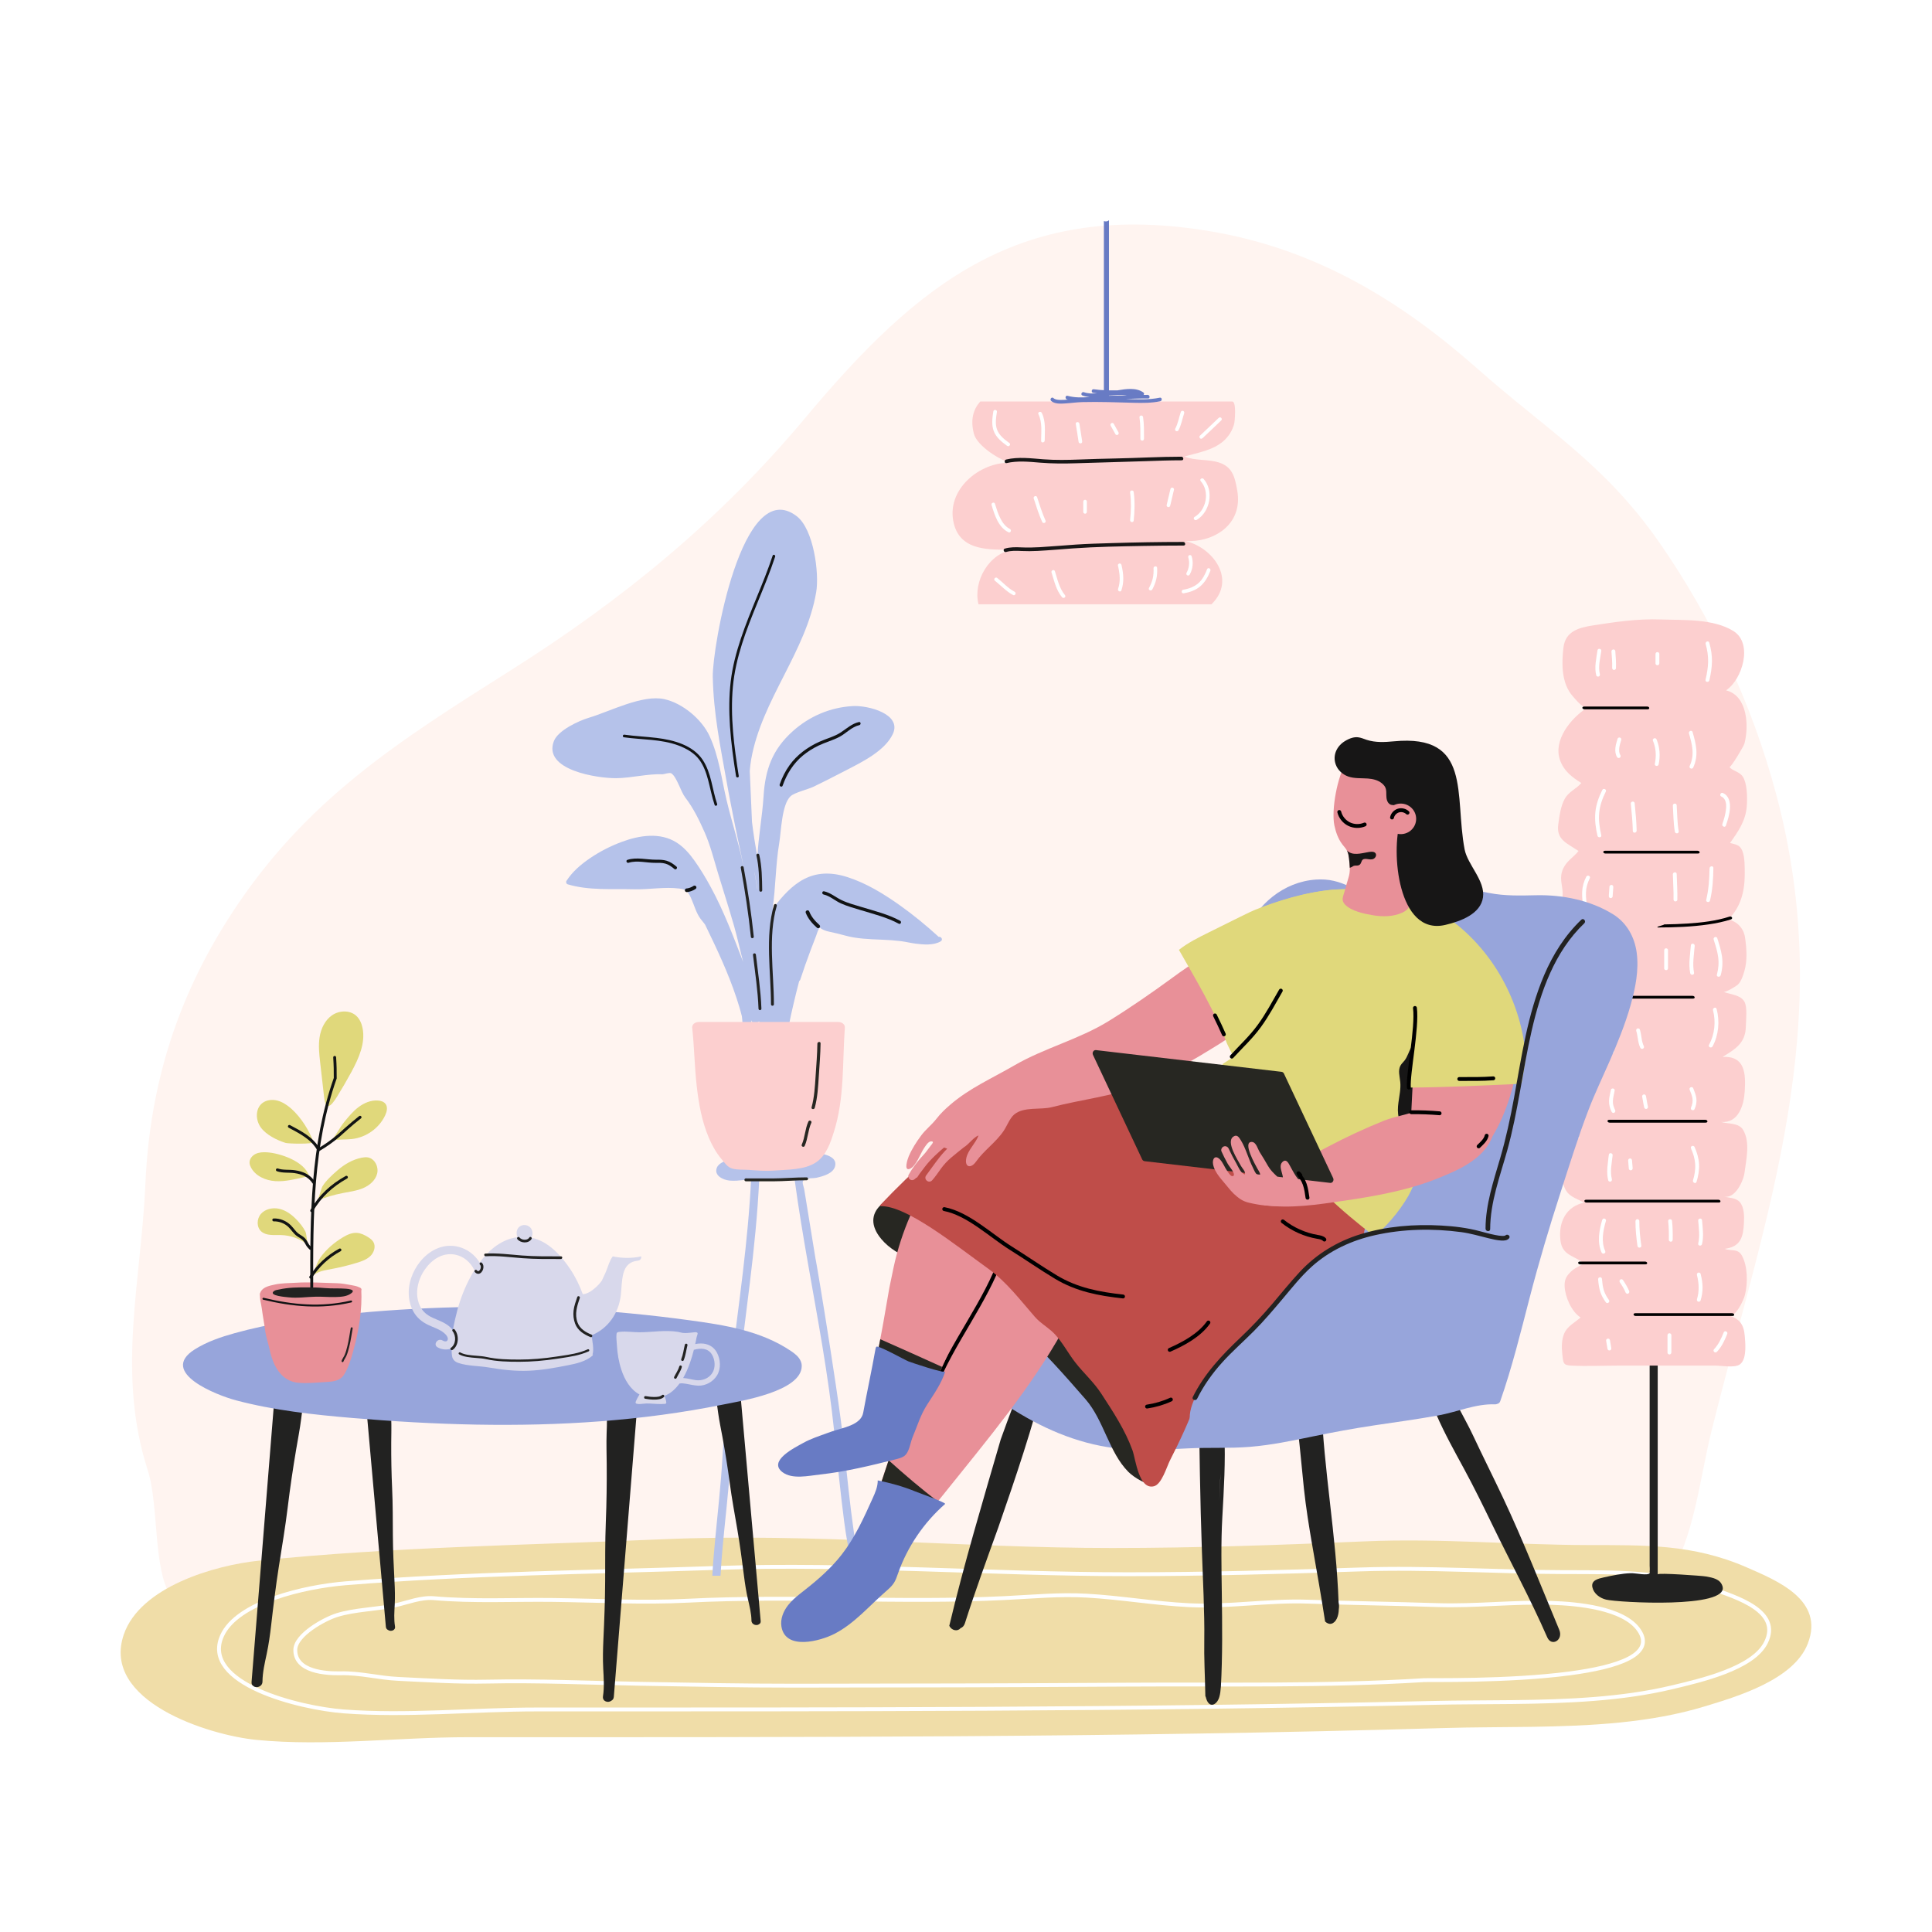 <?xml version="1.0" encoding="utf-8"?>
<!-- Generator: Adobe Illustrator 27.5.0, SVG Export Plug-In . SVG Version: 6.00 Build 0)  -->
<svg version="1.1" xmlns="http://www.w3.org/2000/svg" xmlns:xlink="http://www.w3.org/1999/xlink" x="0px" y="0px"
	 viewBox="0 0 500 500" style="enable-background:new 0 0 500 500;" xml:space="preserve">
<g id="BACKGROUND">
	<rect style="fill:#FFFFFF;" width="500" height="500"/>
</g>
<g id="OBJECTS">
	<path style="fill:#FFF4F0;" d="M40.624,398.144c-0.584-6.331-0.89-13.001-2.393-17.666c-8.112-25.174-1.717-48.726-0.603-74.086
		c1.123-25.541,8.179-48.12,22.111-69.647c19.232-29.717,43.238-44.816,72.523-63.323c29.057-18.363,54.077-38.895,76.08-65.201
		c29.158-34.861,55.863-56.813,105.438-48.272c26.83,4.623,48.664,17.834,68.674,35.547c17.868,15.817,32.866,24.59,47.009,44.944
		c13.684,19.694,23.922,41.715,30.148,64.874c16.049,59.692-2.463,108.041-16.674,165.029c-3.07,12.309-4.387,27.432-11.319,38.307
		c-9.594,15.052-45.754,9.126-60.894,11.216c-46.417,6.405-90.557,3.632-137.186,3.424c-25.039-0.111-50.26,4.376-75.333,5.601
		c-23.373,1.142-45.328-2.866-68.476-6.012c-11.77-1.6-39.311,0.635-45.774-10.173C41.902,409.271,41.15,403.845,40.624,398.144z"/>
	<g>
		<path style="fill:#F0DDA8;" d="M419.401,445.765c7.445-0.757,14.743-2.014,21.704-4.13c8.486-2.581,23.135-6.899,26.762-16.294
			c4.357-11.286-7.929-16.268-15.898-19.741c-13.892-6.053-26.379-5.699-41.112-5.738c-19.239-0.05-38.239-1.798-57.597-0.962
			c-21.801,0.941-43.63,1.725-65.457,1.724c-38.725-0.001-77.628-3.957-116.332-2.265c-34.433,1.506-70.296,1.977-104.532,5.548
			c-11.461,1.195-30.637,6.779-34.886,19.059c-5.975,17.27,21.843,26.101,34.392,27.323c17.734,1.728,36.666-0.706,54.572-0.704
			c84.246,0.009,168.493,0.121,252.617-2.371C388.39,446.776,404.202,447.311,419.401,445.765z"/>
		<path style="fill:none;stroke:#FFFFFF;stroke-miterlimit:10;" d="M412.59,439.68c6.826-0.541,13.518-1.44,19.899-2.952
			c7.78-1.845,21.212-4.932,24.537-11.649c3.994-8.069-7.27-11.63-14.577-14.113c-12.737-4.327-24.186-4.074-37.694-4.102
			c-17.639-0.036-35.06-1.285-52.809-0.688c-19.989,0.672-40.003,1.233-60.015,1.233c-35.506-0.001-71.174-2.829-106.662-1.619
			c-31.571,1.077-64.452,1.413-95.842,3.966c-10.508,0.855-28.09,4.846-31.986,13.625c-5.478,12.346,20.027,18.659,31.533,19.533
			c16.26,1.235,33.618-0.504,50.035-0.503c77.243,0.006,154.487,0.087,231.617-1.695C384.157,440.403,398.655,440.786,412.59,439.68
			z"/>
		<path style="fill:none;stroke:#FFFFFF;stroke-miterlimit:10;" d="M406.151,433.085c12.517-1.647,22.309-4.87,18.031-11.172
			c-3.983-5.868-16.312-6.875-22.503-7.083c-9.921-0.333-19.782,0.887-29.723,0.564c-11.166-0.363-22.324-0.496-33.492-0.888
			c-10.323-0.362-20.542,1.43-30.836,0.911c-8.857-0.447-17.567-1.966-26.412-2.464c-7.192-0.405-14.08,0.287-21.249,0.632
			c-27.388,1.32-54.644-0.716-81.983,0.678c-11.588,0.591-23.184-0.049-34.774-0.195c-10.458-0.132-20.547,0.449-30.936-0.459
			c-3.374-0.294-6.876,1.176-10.123,1.872c-4.841,1.038-10.293,1.061-14.959,2.512c-3.172,0.986-10.718,5.079-10.767,8.98
			c-0.071,5.741,8.07,6.147,11.71,6.071c5.205-0.108,9.75,1.202,14.9,1.449c7.755,0.372,15.397,0.877,23.176,0.704
			c13.012-0.289,26.392,0.341,39.385,0.564c13.262,0.227,26.652,0.5,39.986,0.491c28.656-0.02,57.312-0.083,85.968-0.265
			c25.612-0.163,51.452,0.424,76.966-1.164C370.016,434.73,390.275,435.174,406.151,433.085z"/>
	</g>
	<g>
		<path style="fill:#B5C2EA;" d="M221.055,397.089c-1.095-7.663-1.87-15.366-2.666-23.063c-1.57-15.179-9.287-60.254-6.831-45.195
			c1.743,10.685-0.661-4.04-3.4-20.877c-0.188-1.153-0.874-2.175,0.048-2.734c0.616-0.373,2.288-0.239,3.041-0.405
			c1.692-0.373,4.409-1.09,4.88-3.015c1.3-5.307-15.108-3.25-17.8-3.142c-3.067,0.123-6.262,0.426-9.201,1.321
			c-1.188,0.362-3.049,0.922-3.582,2.174c-0.864,2.03,1.539,3.209,3.224,3.376c1.288,0.128,2.525-0.012,3.807-0.138
			c0.599-0.059,1.201-0.086,1.803-0.102c-0.784,16.06-3.179,31.981-5.12,47.933c-0.974,8.002-1.829,16.022-2.294,24.069
			c-0.4,6.943-1.192,13.847-1.846,20.769c-0.305,3.225-0.599,6.48-0.767,9.741h2.116c0.137-2.571,0.35-5.137,0.579-7.688
			c0.608-6.784,1.459-13.55,1.884-20.349c1-16.008,3.198-31.852,5.135-47.769c1.081-8.887,1.997-17.796,2.42-26.738
			c0.186-0.002,0.371-0.003,0.557-0.005c2.172-0.032,4.356-0.079,6.531,0.005c0.223,0.011,0.445,0.025,0.668,0.032
			c0.476,0.025,0.951,0.061,1.425,0.102c1.948,14.392,4.792,28.648,7.164,42.976c1.23,7.432,2.306,14.884,3.094,22.374
			c0.81,7.701,1.549,15.411,2.555,23.091c0.494,3.766,1.154,7.446,1.996,11.151c0.212,0.932,0.423,1.872,0.618,2.818h2.178
			C222.58,404.216,221.564,400.655,221.055,397.089z"/>
		<g>
			<g>
				<g>
					<path style="fill:#B5C2EA;" d="M242.939,242.462c-3.224-2.95-6.624-5.745-10.228-8.29c-4.078-2.879-8.501-5.608-13.402-7.179
						c-9.04-2.897-14.283,1.441-19.385,8.286c0.844-5.596,0.779-11.39,1.737-17.056c0.511-3.026,0.639-10.08,2.969-12.186
						c1.03-0.931,4.583-1.806,5.755-2.366c2.856-1.364,5.69-2.827,8.499-4.279c4.079-2.107,10.128-5.034,12.182-9.437
						c2.419-5.188-6.414-7.438-10.33-7.226c-5.876,0.317-11.303,2.661-15.613,6.546c-5.27,4.75-7.084,9.91-7.517,16.837
						c-0.33,5.281-1.348,10.418-1.594,15.758c-0.529-3.037-1.024-6.081-1.395-9.146c-0.201-4.404-0.391-8.809-0.577-13.214
						c0.084-1.013,0.198-2.024,0.376-3.026c2.74-15.438,14.168-27.73,16.817-43.234c0.829-4.852-0.644-16.305-5.053-19.668
						c-14.162-10.801-21.864,34.196-21.713,41.559c0.198,9.633,1.961,17.959,3.618,27.337c0.653,3.697,1.41,7.372,2.124,11.055
						c0.8,4.128,1.871,8.398,2.508,12.408c-1.033-6.318-3.194-12.579-4.67-18.829c-1.33-5.634-1.965-11.313-4.419-16.637
						c-1.982-4.3-6.945-8.482-11.68-9.533c-5.687-1.262-14.05,3.169-19.478,4.789c-2.759,0.824-8.042,3.29-9.119,6.056
						c-2.925,7.511,11.27,9.65,16.148,9.606c3.903-0.035,8.138-1.181,11.973-1.012c0.354,0.016,1.81-0.527,2.259-0.245
						c1.418,0.892,2.436,4.719,3.618,6.26c2.112,2.753,3.613,5.85,5.009,9.005c1.461,3.303,2.337,6.833,3.374,10.28
						c1.393,4.63,2.894,9.228,4.222,13.877c0.887,3.108,1.559,6.274,2.38,9.397c-2.534-6.571-5.005-13.167-8.389-19.381
						c-1.291-2.371-2.689-4.72-4.274-6.924c-1.266-1.76-2.738-3.466-4.644-4.652c-4.199-2.613-9.424-1.854-14.044-0.149
						c-2.919,1.077-5.736,2.517-8.289,4.255c-2.367,1.612-4.593,3.522-6.1,5.888c-0.183,0.287-0.022,0.765,0.314,0.866
						c5.504,1.652,11.486,1.135,17.251,1.287c3.866,0.102,7.83-0.682,11.664-0.186c0.621,0.08,1.289,0.181,1.764,0.575
						c0.671,0.556,1.051,1.436,1.385,2.198c0.739,1.687,1.207,3.534,2.322,5.042c0.378,0.512,0.774,1.01,1.178,1.502
						c1.496,3.086,2.98,6.177,4.361,9.314c1.397,3.173,2.688,6.393,3.774,9.68c0.509,1.541,0.987,3.097,1.376,4.672
						c0.009,0.035,0.016,0.071,0.025,0.107c0.165,1.406,0.238,2.82,0.167,4.24c-0.018,0.35,0.539,0.59,0.667,0.19
						c0.009-0.029,0.015-0.059,0.027-0.097c0.103-0.336,0.18-0.675,0.237-1.016c0.039,0.054,0.08,0.106,0.123,0.156
						c-0.053,0.165,0.047,0.35,0.222,0.42c0.077,0.134,0.229,0.232,0.421,0.177c0.038-0.011,0.075-0.021,0.113-0.032
						c0.101,0.043,0.207,0.08,0.321,0.106c0.523,0.12,1.077,0.069,1.625-0.051c0.266-0.001,0.532-0.005,0.797-0.008
						c0,0.012,0.001,0.024,0,0.036c1.345-0.144,2.715-0.14,4.07-0.151c0.625-0.03,1.25-0.048,1.875-0.05
						c0.43-0.001,0.604,0.315,0.559,0.618c0.008,0.042,0.01,0.085,0.01,0.128c0.313,0.036,0.624,0.082,0.937,0.121
						c0.034-0.069,0.059-0.144,0.065-0.229c0.015-0.217-0.096-0.423-0.276-0.547c0.101-0.12,0.166-0.265,0.146-0.432
						c-0.011-0.092-0.048-0.181-0.099-0.264c0.037-0.238,0.073-0.477,0.114-0.713c0.331-1.941,0.769-3.87,1.224-5.794
						c0.47-1.99,0.945-3.977,1.474-5.951c0.119-0.085,0.223-0.196,0.276-0.358c0.839-2.573,1.742-5.13,2.697-7.672
						c0.452-1.204,0.93-2.4,1.385-3.603c0.262-0.695,0.461-1.572,0.958-2.201c0.693,0.54,1.518,0.847,2.453,1.046
						c1.372,0.293,2.682,0.597,4.03,0.974c3.108,0.869,6.277,0.958,9.527,1.094c0.873,0.037,1.746,0.081,2.617,0.145
						c0.64,0.07,1.282,0.132,1.924,0.187c0.23,0.027,0.461,0.051,0.691,0.082c1.217,0.168,2.4,0.469,3.62,0.619
						c1.991,0.246,4.611,0.488,6.444-0.601C244.139,243.211,243.609,242.333,242.939,242.462z M194.745,265.726
						c0.003-0.031,0.007-0.062-0.001-0.098c-0.106-0.491-0.227-0.979-0.354-1.465c-0.001-0.017,0.003-0.034,0.003-0.052
						c0.011-0.002,0.022-0.004,0.033-0.007c0.302,0.501,0.627,0.991,0.965,1.473C195.174,265.616,194.958,265.663,194.745,265.726z
						 M195.279,225.93c-0.005-0.083-0.01-0.166-0.015-0.248c0.252,1.391,0.5,2.783,0.744,4.176c0.008,0.157,0.021,0.314,0.029,0.471
						C195.782,228.864,195.526,227.398,195.279,225.93z M196.651,265.497c-0.166-0.333-0.378-0.647-0.605-0.951
						c0.159,0.019,0.329-0.101,0.383-0.265c0.069,0.227,0.146,0.452,0.212,0.68c0.019,0.178,0.024,0.358,0.037,0.537
						C196.669,265.498,196.66,265.497,196.651,265.497z"/>
					<path style="fill:#BBD1A8;" d="M201.612,265.961c-0.009,0.002-0.016,0.005-0.025,0.008c0,0,0,0,0,0
						C201.595,265.966,201.604,265.964,201.612,265.961z"/>
				</g>
				<g>
					<path style="fill:#FCCFCF;" d="M189.532,302.432c1.269,0.367,3.064,0.241,4.302,0.335c2.121,0.162,4.34,0.339,6.462,0.178
						c3.576-0.272,7.808-0.154,10.766-2.047c2.823-1.807,3.889-5.258,4.738-7.93c2.813-8.861,2.184-18.005,2.851-27.043
						c0.058-0.783-0.733-1.443-1.729-1.443h-36.059c-1.016,0-1.813,0.685-1.725,1.481c0.552,5.011,0.6,10.049,1.168,15.06
						c0.514,4.536,1.306,9.126,3.151,13.455c0.826,1.938,1.875,3.834,3.305,5.54c0.572,0.682,1.363,1.8,2.268,2.228
						C189.184,302.319,189.352,302.38,189.532,302.432z"/>
				</g>
				<g>
					<path style="fill:#272722;" d="M211.538,270.094c-0.04,2.805-0.279,5.593-0.459,8.391c-0.175,2.722-0.326,5.461-1.047,8.108
						c-0.137,0.503,0.686,0.622,0.823,0.121c0.738-2.709,0.879-5.514,1.059-8.298c0.182-2.805,0.411-5.599,0.451-8.411
						C212.372,269.484,211.545,269.577,211.538,270.094z"/>
					<path style="fill:#272722;" d="M209.217,290.239c-0.881,1.908-0.871,4.073-1.723,5.99c-0.213,0.479,0.546,0.81,0.76,0.33
						c0.854-1.919,0.844-4.085,1.723-5.99C210.197,290.093,209.438,289.762,209.217,290.239z"/>
				</g>
			</g>
			<path style="fill:#111314;" d="M199.968,143.778c-2.392,7.266-5.785,14.171-8.212,21.424c-1.208,3.609-2.184,7.306-2.639,11.082
				c-0.464,3.852-0.454,7.752-0.201,11.619c0.286,4.359,0.891,8.691,1.578,13.005c0.069,0.434,0.767,0.362,0.697-0.075
				c-1.214-7.625-2.233-15.406-1.52-23.129c0.699-7.561,3.474-14.685,6.338-21.678c1.62-3.957,3.264-7.909,4.6-11.969
				C200.746,143.641,200.106,143.358,199.968,143.778z"/>
			<path style="fill:#111314;" d="M185.598,208.073c-1.291-3.767-1.479-7.99-3.732-11.402c-2.535-3.839-7.573-5.171-11.946-5.7
				c-2.773-0.336-5.569-0.444-8.335-0.838c-0.446-0.063-0.553,0.613-0.105,0.677c4.682,0.666,9.618,0.448,14.097,2.122
				c2.046,0.765,4.077,1.915,5.388,3.668c1.17,1.563,1.804,3.44,2.304,5.293c0.576,2.137,0.954,4.326,1.674,6.425
				C185.087,208.737,185.741,208.491,185.598,208.073z"/>
		</g>
		<path style="fill:none;stroke:#272722;stroke-width:0.75;stroke-linecap:round;stroke-miterlimit:10;" d="M208.753,305.074
			c-2.944,0-5.869,0.268-8.799,0.277c-2.178,0.007-4.709,0-6.926-0.01"/>
		<path style="fill:#111314;" d="M212.064,239.38c-1.106-0.98-2.099-2.107-2.627-3.492c-0.219-0.574-1.127-0.233-0.909,0.34
			c0.586,1.538,1.688,2.795,2.918,3.885c0.195,0.172,0.524,0.126,0.685-0.065C212.305,239.841,212.259,239.553,212.064,239.38z"/>
		<path style="fill:#111314;" d="M180.14,229.387c-0.164-0.204-0.457-0.261-0.679-0.109c-0.076,0.052-0.154,0.103-0.233,0.15
			c-0.035,0.021-0.07,0.041-0.105,0.061c-0.011,0.006-0.022,0.012-0.033,0.018c-0.156,0.077-0.314,0.148-0.478,0.208
			c-0.077,0.028-0.155,0.054-0.233,0.078c-0.045,0.014-0.09,0.027-0.135,0.039c-0.027,0.007-0.172,0.058-0.05,0.013
			c-0.158,0.058-0.353,0.067-0.519,0.084c-0.253,0.026-0.47,0.271-0.43,0.524c0.04,0.255,0.266,0.448,0.537,0.42
			c0.805-0.084,1.585-0.37,2.247-0.824C180.237,229.907,180.301,229.587,180.14,229.387z"/>
		<path style="fill:#111314;" d="M175.063,224.268c-0.758-0.639-1.583-1.224-2.551-1.512c-0.87-0.259-1.78-0.271-2.682-0.264
			c-2.448,0.018-5.056-0.72-7.444,0.032c-0.51,0.161-0.21,0.917,0.298,0.757c2.213-0.696,4.658,0.051,6.926,0.021
			c0.851-0.012,1.732-0.03,2.56,0.195c0.906,0.247,1.664,0.808,2.366,1.398C174.941,225.236,175.467,224.609,175.063,224.268z"/>
		<path style="fill:#111314;" d="M232.949,238.291c-3.101-1.676-6.599-2.529-9.961-3.551c-1.758-0.534-3.601-1.013-5.254-1.818
			c-1.509-0.735-2.779-1.872-4.457-2.253c-0.537-0.122-0.664,0.706-0.128,0.828c1.663,0.378,2.941,1.614,4.465,2.298
			c1.667,0.747,3.461,1.234,5.208,1.766c3.303,1.006,6.731,1.848,9.778,3.495C233.083,239.317,233.429,238.55,232.949,238.291z"/>
		<path style="fill:#111314;" d="M222.284,186.867c-1.792,0.402-3.145,1.657-4.624,2.639c-1.733,1.151-3.809,1.639-5.691,2.498
			c-2.988,1.365-5.677,3.332-7.597,5.972c-1.122,1.542-1.965,3.251-2.589,5.037c-0.171,0.488,0.585,0.822,0.757,0.329
			c1.049-3.002,2.747-5.74,5.24-7.808c1.236-1.025,2.616-1.88,4.07-2.579c1.77-0.852,3.704-1.348,5.436-2.275
			c1.713-0.917,3.132-2.57,5.088-3.009C222.889,187.556,222.804,186.751,222.284,186.867z"/>
		<path style="fill:none;stroke:#222221;stroke-width:0.75;stroke-linecap:round;stroke-miterlimit:10;" d="M200.665,234.337
			c-2.346,7.97-0.756,17.362-0.756,25.574"/>
		<path style="fill:none;stroke:#222221;stroke-width:0.75;stroke-linecap:round;stroke-miterlimit:10;" d="M196.128,221.303
			c0.683,2.972,0.715,6.056,0.756,9.099"/>
		<path style="fill:none;stroke:#222221;stroke-width:0.75;stroke-linecap:round;stroke-miterlimit:10;" d="M195.251,247.099
			c0.537,4.619,1.264,9.291,1.427,13.942"/>
		<path style="fill:none;stroke:#222221;stroke-width:0.75;stroke-linecap:round;stroke-miterlimit:10;" d="M192.083,224.516
			c1.09,5.938,1.999,11.91,2.618,17.913"/>
	</g>
	<g>
		<path style="fill:#222221;" d="M445.765,410.47c-0.586-1.844-2.519-2.162-4.212-2.475c-1.001-0.185-12.538-1.01-12.538-0.551
			c0-0.001,0-90.662,0-90.662c0-1.349-2.088-1.111-2.088,0.231c0,2.18,0,4.36,0,6.54c0,5.462,0,10.924,0,16.386
			c0,7.135,0,14.27,0,21.405c0,7.199,0,14.397,0,21.596c0,5.653,0,11.307,0,16.96c0,1.745,0,3.489,0,5.233
			c0,0.489,0.081,1.059,0,1.541c-0.019,0.11,0.06,0.371,0.002,0.463c-0.431,0.678-3.611,0.007-4.478,0.003
			c-0.139,0-0.278,0.001-0.418,0.004c-2.245,0.054-4.812,0.607-7.004,1.093c-1.427,0.316-3.326,0.751-2.917,2.566
			c0.377,1.674,1.987,2.805,3.543,3.177c3.14,0.749,31.776,2.359,30.14-3.412C445.785,410.534,445.775,410.502,445.765,410.47z"/>
		<path style="fill:#FCCFCF;" d="M450.64,352.778c-0.149,0.164-0.317,0.305-0.507,0.418c-1.394,0.829-4.682,0.217-6.255,0.217
			c-8.245,0-16.49,0-24.735,0c-4.182,0-8.43,0.219-12.605-0.002c-2.058-0.109-1.962-0.731-2.215-2.94
			c-0.201-1.751-0.206-3.625,0.46-5.286c0.781-1.949,2.726-2.864,4.269-4.216c-2.379-1.557-3.973-5.258-4.131-8.054
			c-0.11-1.945,0.681-3.043,2.162-4.275c0.802-0.667,2.152-1.071,2.717-1.804c-2.677-2.016-5.511-1.922-5.968-5.884
			c-0.528-4.587,1.375-8.669,6.103-9.708c-1.274-0.775-2.917-1.247-4.004-2.324c-1.425-1.413-1.55-3.458-1.729-5.354
			c-0.349-3.68-0.007-8.936,4.7-9.053c-2.28-1.536-5.991-3.355-6.312-6.539c-0.169-1.674,0.215-4.221,0.871-5.751
			c1.118-2.609,3.262-2.855,5.469-4.158c-4.575-0.706-5.214-4.793-5.276-8.656c-0.027-1.667-0.618-3.445-0.1-5.063
			c0.302-0.944,3.496-4.735,4.561-4.371c-3.504-1.198-5.812-5.555-6.089-9.043c-0.399-5.023,2.075-6.637,5.836-9.146
			c-0.632-1.436-2.184-2.371-3.088-3.646c-1.771-2.498-0.268-4.436-0.359-7.065c-0.082-2.358-0.967-3.922,0.157-6.334
			c0.913-1.96,2.7-2.92,3.95-4.501c-2.952-2.019-5.814-2.857-5.24-6.939c0.303-2.152,0.613-4.667,1.673-6.559
			c1.095-1.953,2.946-2.519,4.293-4.096c-2.457-1.542-4.525-3.107-5.528-5.963c-1.808-5.151,2.853-10.838,6.927-13.46
			c-1.538-0.485-2.582-1.874-3.643-3.073c-2.915-3.295-2.878-8.385-2.39-12.536c0.503-4.283,4.02-5.194,7.728-5.773
			c5.909-0.923,11.487-1.733,17.502-1.523c5.973,0.209,13.56-0.238,18.774,3.003c5.109,3.176,2.334,12.502-1.922,15.343
			c5.614,1.372,5.946,9.335,4.76,13.786c-0.181,0.678-3.597,6.41-3.906,6.036c0.914,1.109,2.643,1.169,3.52,2.567
			c1.126,1.796,1.136,5.382,1.009,7.417c-0.244,3.906-2.223,6.707-4.351,9.69c1.486,0.44,2.52,0.382,3.19,2.062
			c0.669,1.678,0.619,4.289,0.617,6.09c-0.006,4.381-1.071,8.611-4.292,11.613c2.372,0.567,4.026,2.332,4.37,4.701
			c0.409,2.821,0.636,5.954-0.178,8.724c-0.345,1.172-0.789,2.562-1.643,3.436c-0.423,0.432-3.223,2.118-3.786,1.899
			c1.685,0.658,4.489,0.766,5.462,2.573c0.801,1.487,0.376,4.803,0.346,6.46c-0.075,4.178-2.682,5.811-6.02,7.806
			c5.848-0.282,6.018,4.282,5.741,8.899c-0.209,3.494-1.548,8.31-6.125,7.94c1.908,0.556,4.622,0.176,5.73,2.086
			c1.858,3.201,0.769,7.677,0.334,11.077c-0.264,2.062-2.484,7.043-5.514,6.072c1.523,0.488,3.279,0.292,4.331,1.543
			c1.109,1.318,1.124,3.591,1.047,5.193c-0.184,3.793-0.798,6.315-4.999,6.866c1.655,0.653,3.375-0.193,4.456,1.739
			c1.536,2.743,1.544,7.232,0.792,10.209c-0.325,1.287-2.379,5.831-4.169,5.292c2.765,0.836,3.877,2.321,4.12,5.256
			C451.685,347.483,452.073,351.2,450.64,352.778z"/>
		<path d="M439.314,220.176h-23.941c-0.66,0-0.543,0.719,0.113,0.719h23.941C440.086,220.896,439.97,220.176,439.314,220.176z"/>
		<path d="M447.589,237.221c-3.42,1.109-7.168,1.549-10.862,1.79c-2.003,0.131-4.011,0.196-6.021,0.226
			c-0.08,0.046-0.146,0.101-0.244,0.134c-0.494,0.162-0.991,0.314-1.488,0.461c0.005,0.067-0.009,0.132-0.015,0.198
			c4.432-0.01,8.857-0.155,13.204-0.794c1.983-0.291,3.943-0.692,5.799-1.294C448.573,237.744,448.203,237.022,447.589,237.221z"/>
		<path d="M441.3,289.799h-24.813c-0.699,0-0.576,0.742,0.12,0.742h24.813C442.119,290.541,441.996,289.799,441.3,289.799z"/>
		<path d="M437.976,257.72h-18.205c-0.728,0-0.599,0.719,0.125,0.719h18.205C438.829,258.439,438.7,257.72,437.976,257.72z"/>
		<path d="M444.723,310.498h-34.264c-0.634,0-0.522,0.72,0.108,0.72h34.264C445.465,311.217,445.353,310.498,444.723,310.498z"/>
		<path d="M448.243,339.857h-25.029c-0.675,0-0.555,0.719,0.116,0.719h25.029C449.033,340.577,448.913,339.857,448.243,339.857z"/>
		<path d="M425.738,326.496h-16.876c-0.654,0-0.538,0.719,0.112,0.719h16.876C426.504,327.215,426.388,326.496,425.738,326.496z"/>
		<path d="M426.283,182.852h-16.333c-0.653,0-0.538,0.719,0.112,0.719h16.333C427.048,183.572,426.932,182.852,426.283,182.852z"/>
		<path style="fill:#FFFFFF;" d="M445.648,247.517c-0.225-1.61-0.728-3.169-1.22-4.713c-0.196-0.615-1.128-0.253-0.934,0.358
			c0.466,1.465,0.946,2.937,1.159,4.464c0.218,1.557,0.093,3.091-0.323,4.606c-0.17,0.618,0.82,0.764,0.989,0.149
			C445.757,250.791,445.876,249.152,445.648,247.517z"/>
		<path style="fill:#FFFFFF;" d="M438.586,244.785c0.049-0.637-0.939-0.793-0.989-0.149c-0.185,2.389-0.643,4.824-0.175,7.209
			c0.123,0.627,1.118,0.524,0.994-0.11C437.964,249.431,438.407,247.092,438.586,244.785z"/>
		<path style="fill:#FFFFFF;" d="M431.13,245.422c-0.293,0.032-0.442,0.281-0.442,0.552v4.662c0,0.27,0.305,0.469,0.552,0.442
			c0.293-0.032,0.442-0.281,0.442-0.552v-4.662C431.682,245.594,431.377,245.394,431.13,245.422z"/>
		<path style="fill:#FFFFFF;" d="M412.151,245.601c-1.805,2.897-1.925,6.405-1.116,9.648c0.155,0.624,1.087,0.259,0.934-0.358
			c-0.71-2.85-0.636-6.1,0.956-8.654C413.259,245.697,412.49,245.057,412.151,245.601z"/>
		<path style="fill:#FFFFFF;" d="M410.526,226.895c-0.651,1.248-1.022,2.604-1.072,4.011c-0.049,1.407,0.15,2.8,0.341,4.19
			c0.087,0.636,1.082,0.53,0.994-0.11c-0.179-1.299-0.387-2.615-0.346-3.93c0.041-1.328,0.382-2.577,0.996-3.754
			C411.738,226.731,410.823,226.327,410.526,226.895z"/>
		<path style="fill:#FFFFFF;" d="M417.101,229.021c-0.252-0.027-0.549,0.141-0.569,0.42c-0.058,0.806-0.115,1.612-0.173,2.417
			c-0.019,0.26,0.137,0.539,0.42,0.569c0.252,0.027,0.549-0.141,0.569-0.42c0.058-0.806,0.115-1.611,0.173-2.417
			C417.539,229.33,417.384,229.051,417.101,229.021z"/>
		<path style="fill:#FFFFFF;" d="M433.926,226.18c-0.014-0.643-1.008-0.531-0.994,0.11c0.046,2.144,0.228,4.286,0.175,6.432
			c-0.007,0.269,0.129,0.526,0.42,0.569c0.241,0.035,0.562-0.147,0.569-0.42C434.152,230.638,433.974,228.412,433.926,226.18z"/>
		<path style="fill:#FFFFFF;" d="M442.428,224.736c-0.031,2.745-0.226,5.481-0.861,8.158c-0.148,0.625,0.841,0.773,0.989,0.149
			c0.655-2.764,0.834-5.585,0.866-8.417C443.43,223.985,442.436,224.099,442.428,224.736z"/>
		<path style="fill:#FFFFFF;" d="M415.584,204.856c0.287-0.576-0.627-0.982-0.914-0.407c-0.895,1.796-1.586,3.705-1.788,5.712
			c-0.207,2.058,0.075,4.11,0.539,6.115c0.143,0.619,1.139,0.518,0.994-0.11c-0.444-1.916-0.742-3.887-0.544-5.855
			C414.066,208.385,414.725,206.58,415.584,204.856z"/>
		<path style="fill:#FFFFFF;" d="M423.048,207.878c-0.064-0.64-1.058-0.532-0.994,0.11c0.236,2.355,0.46,4.712,0.518,7.079
			c0.016,0.643,1.01,0.531,0.994-0.11C423.508,212.59,423.284,210.233,423.048,207.878z"/>
		<path style="fill:#FFFFFF;" d="M433.926,208.396c-0.042-0.642-1.036-0.532-0.994,0.11c0.147,2.246,0.135,4.509,0.518,6.734
			c0.109,0.631,1.104,0.527,0.994-0.11C434.061,212.906,434.073,210.643,433.926,208.396z"/>
		<path style="fill:#FFFFFF;" d="M445.891,205.232c-0.59-0.256-0.998,0.657-0.407,0.914c1.254,0.544,1.325,2.069,1.206,3.253
			c-0.133,1.322-0.511,2.605-0.941,3.857c-0.208,0.604,0.704,1.016,0.914,0.407c0.495-1.441,0.952-2.937,1.045-4.466
			C447.804,207.639,447.47,205.917,445.891,205.232z"/>
		<path style="fill:#FFFFFF;" d="M419.555,191.561c0.082-0.257,0.013-0.541-0.254-0.66c-0.225-0.1-0.578-0.006-0.66,0.254
			c-0.485,1.532-1.024,3.325-0.122,4.812c0.14,0.231,0.491,0.263,0.698,0.114c0.234-0.168,0.255-0.466,0.114-0.698
			c-0.331-0.546-0.341-1.226-0.262-1.843C419.157,192.857,419.351,192.206,419.555,191.561z"/>
		<path style="fill:#FFFFFF;" d="M428.716,191.351c-0.249-0.593-1.184-0.236-0.934,0.358c0.793,1.886,0.904,3.97,0.49,5.962
			c-0.131,0.63,0.858,0.779,0.989,0.149C429.708,195.673,429.57,193.384,428.716,191.351z"/>
		<path style="fill:#FFFFFF;" d="M439.017,194.064c-0.111-1.572-0.547-3.104-0.977-4.612c-0.177-0.62-1.109-0.257-0.934,0.358
			c0.394,1.38,0.785,2.775,0.905,4.211c0.122,1.462-0.105,2.879-0.722,4.213c-0.27,0.584,0.643,0.991,0.914,0.407
			C438.87,197.198,439.129,195.646,439.017,194.064z"/>
		<path style="fill:#FFFFFF;" d="M414.413,168.468c0.088-0.636-0.901-0.789-0.989-0.149c-0.297,2.148-0.853,4.312-0.318,6.47
			c0.065,0.262,0.416,0.376,0.646,0.288c0.278-0.107,0.353-0.383,0.288-0.646C413.555,172.476,414.144,170.41,414.413,168.468z"/>
		<path style="fill:#FFFFFF;" d="M418.041,168.511c-0.052-0.642-1.046-0.532-0.994,0.11c0.112,1.392,0.226,2.789,0.175,4.187
			c-0.01,0.27,0.131,0.525,0.42,0.569c0.244,0.037,0.559-0.148,0.569-0.42C418.265,171.472,418.16,169.992,418.041,168.511z"/>
		<path style="fill:#FFFFFF;" d="M428.885,168.76c-0.292,0.045-0.442,0.271-0.442,0.552v2.417c0,0.262,0.305,0.48,0.552,0.442
			c0.292-0.045,0.442-0.271,0.442-0.552v-2.417C429.437,168.94,429.132,168.722,428.885,168.76z"/>
		<path style="fill:#FFFFFF;" d="M442.356,166.315c-0.177-0.62-1.109-0.257-0.934,0.358c0.428,1.501,0.666,3.051,0.636,4.614
			c-0.03,1.563-0.312,3.109-0.664,4.628c-0.145,0.626,0.844,0.774,0.989,0.149c0.374-1.614,0.648-3.244,0.67-4.903
			C443.075,169.514,442.808,167.898,442.356,166.315z"/>
		<path style="fill:#FFFFFF;" d="M415.202,315.352c-0.296-0.048-0.494,0.162-0.569,0.42c-0.775,2.65-1.332,5.754-0.145,8.369
			c0.265,0.584,1.2,0.229,0.934-0.358c-1.117-2.459-0.527-5.376,0.2-7.861C415.698,315.66,415.442,315.391,415.202,315.352z"/>
		<path style="fill:#FFFFFF;" d="M424.257,315.964c0.001-0.27-0.305-0.469-0.552-0.442c-0.293,0.033-0.441,0.281-0.442,0.552
			c-0.008,2.139,0.208,4.274,0.518,6.388c0.093,0.635,1.088,0.529,0.994-0.11C424.465,320.238,424.249,318.103,424.257,315.964z"/>
		<path style="fill:#FFFFFF;" d="M432.718,315.964c-0.069-0.64-1.063-0.532-0.994,0.11c0.173,1.607,0.2,3.22,0.173,4.835
			c-0.005,0.27,0.308,0.469,0.552,0.442c0.296-0.033,0.438-0.281,0.442-0.552C432.918,319.184,432.891,317.571,432.718,315.964z"/>
		<path style="fill:#FFFFFF;" d="M440.487,315.792c-0.051-0.642-1.045-0.532-0.994,0.11c0.157,1.97,0.467,3.96,0.003,5.913
			c-0.149,0.625,0.841,0.773,0.989,0.149C440.969,319.931,440.651,317.843,440.487,315.792z"/>
		<path style="fill:#FFFFFF;" d="M417.348,299c0.067-0.637-0.921-0.792-0.989-0.149c-0.233,2.205-0.713,4.449-0.145,6.642
			c0.068,0.262,0.414,0.377,0.646,0.288c0.276-0.106,0.356-0.384,0.288-0.646C416.63,303.136,417.136,301.007,417.348,299z"/>
		<path style="fill:#FFFFFF;" d="M422.358,300.252c-0.022-0.261-0.29-0.483-0.552-0.442c-0.273,0.042-0.465,0.273-0.442,0.552
			c0.057,0.691,0.115,1.381,0.173,2.072c0.022,0.261,0.29,0.483,0.552,0.442c0.274-0.042,0.465-0.273,0.442-0.552
			C422.473,301.634,422.415,300.943,422.358,300.252z"/>
		<path style="fill:#FFFFFF;" d="M438.558,296.847c-0.26-0.587-1.195-0.232-0.934,0.358c0.575,1.297,0.997,2.647,1.088,4.07
			c0.091,1.414-0.158,2.829-0.56,4.181c-0.181,0.608,0.73,1.023,0.914,0.407c0.443-1.486,0.727-3.001,0.649-4.558
			C439.636,299.756,439.183,298.258,438.558,296.847z"/>
		<path style="fill:#FFFFFF;" d="M418.011,287.351c-0.374-0.771-0.649-1.585-0.598-2.453c0.053-0.892,0.293-1.769,0.453-2.646
			c0.116-0.633-0.873-0.783-0.989-0.149c-0.168,0.92-0.427,1.843-0.459,2.782c-0.035,0.999,0.226,1.93,0.66,2.825
			c0.118,0.243,0.379,0.39,0.646,0.287C417.959,287.906,418.129,287.595,418.011,287.351z"/>
		<path style="fill:#FFFFFF;" d="M426.471,286.315c-0.015-0.059-0.017-0.069-0.008-0.03c-0.006-0.026-0.012-0.052-0.018-0.077
			c-0.014-0.06-0.027-0.121-0.04-0.181c-0.022-0.104-0.044-0.207-0.064-0.311c-0.044-0.226-0.084-0.452-0.122-0.678
			c-0.077-0.454-0.149-0.908-0.235-1.36c-0.049-0.256-0.271-0.486-0.552-0.442c-0.25,0.039-0.495,0.277-0.442,0.552
			c0.185,0.963,0.31,1.935,0.548,2.887c0.064,0.255,0.419,0.386,0.646,0.288C426.457,286.842,426.539,286.587,426.471,286.315z"/>
		<path style="fill:#FFFFFF;" d="M439.017,284.255c-0.123-0.904-0.479-1.757-0.804-2.602c-0.231-0.601-1.165-0.243-0.934,0.358
			c0.285,0.741,0.613,1.491,0.733,2.282c0.124,0.82-0.04,1.592-0.378,2.343c-0.264,0.587,0.649,0.994,0.914,0.407
			C438.944,286.164,439.148,285.218,439.017,284.255z"/>
		<path style="fill:#FFFFFF;" d="M417.605,271.871c-1.28-1.972-0.627-4.396-0.257-6.54c0.109-0.634-0.879-0.785-0.989-0.149
			c-0.423,2.447-1.017,5.038,0.434,7.273C417.144,272.996,417.955,272.41,417.605,271.871z"/>
		<path style="fill:#FFFFFF;" d="M425.435,270.776c-0.66-1.347-0.583-2.904-1.036-4.317c-0.083-0.257-0.404-0.38-0.646-0.288
			c-0.264,0.102-0.37,0.388-0.288,0.646c0.454,1.415,0.372,2.961,1.036,4.317c0.119,0.242,0.378,0.39,0.646,0.287
			C425.383,271.331,425.555,271.019,425.435,270.776z"/>
		<path style="fill:#FFFFFF;" d="M444.256,261.106c-0.165-0.622-1.097-0.258-0.934,0.358c0.78,2.941,0.427,6.262-1.026,8.941
			c-0.307,0.566,0.608,0.97,0.914,0.407C444.794,267.891,445.102,264.298,444.256,261.106z"/>
		<path style="fill:#FFFFFF;" d="M416.396,336.447c-0.561-0.784-1.038-1.608-1.329-2.53c-0.298-0.946-0.396-1.946-0.479-2.931
			c-0.055-0.641-1.049-0.532-0.994,0.11c0.091,1.072,0.215,2.149,0.54,3.179c0.315,0.998,0.844,1.908,1.45,2.756
			C415.959,337.555,416.771,336.971,416.396,336.447z"/>
		<path style="fill:#FFFFFF;" d="M421.637,334.142c-0.427-1.017-0.999-1.963-1.615-2.875c-0.147-0.217-0.49-0.278-0.698-0.114
			c-0.218,0.172-0.271,0.466-0.114,0.698c0.292,0.433,0.576,0.872,0.836,1.325c0.141,0.245,0.192,0.337,0.32,0.592
			c0.121,0.241,0.233,0.485,0.337,0.733c0.101,0.241,0.393,0.397,0.646,0.288C421.592,334.683,421.745,334.4,421.637,334.142z"/>
		<path style="fill:#FFFFFF;" d="M440.112,329.653c-0.066-0.264-0.415-0.374-0.646-0.288c-0.278,0.103-0.353,0.385-0.288,0.646
			c0.513,2.051,0.625,4.135,0.01,6.179c-0.078,0.258-0.016,0.54,0.253,0.66c0.223,0.099,0.582,0.007,0.66-0.253
			c0.342-1.136,0.531-2.283,0.521-3.472C440.613,331.947,440.397,330.792,440.112,329.653z"/>
		<path style="fill:#FFFFFF;" d="M416.66,346.871c-0.043-0.258-0.275-0.485-0.552-0.442c-0.256,0.04-0.488,0.276-0.442,0.552
			c0.115,0.691,0.23,1.381,0.345,2.072c0.043,0.258,0.275,0.485,0.552,0.442c0.255-0.04,0.488-0.276,0.442-0.552
			C416.89,348.252,416.775,347.561,416.66,346.871z"/>
		<path style="fill:#FFFFFF;" d="M431.993,345.047c-0.293,0.032-0.442,0.281-0.442,0.552v4.489c0,0.27,0.305,0.47,0.552,0.442
			c0.293-0.032,0.442-0.281,0.442-0.552v-4.489C432.545,345.219,432.24,345.02,431.993,345.047z"/>
		<path style="fill:#FFFFFF;" d="M446.095,344.823c-0.634,1.581-1.33,3.127-2.52,4.375c-0.186,0.195-0.129,0.542,0.069,0.704
			c0.222,0.182,0.517,0.127,0.704-0.069c1.246-1.308,1.996-2.947,2.66-4.603C447.247,344.634,446.335,344.224,446.095,344.823z"/>
	</g>
	<g>
		<g>
			<g>
				<path style="fill:#222221;" d="M374.233,356.556c1.604,5.498,4.631,9.911,6.943,14.843c2.547,5.434,5.224,10.749,7.783,16.171
					c5.242,11.104,9.794,22.769,14.582,34.243c1.1,2.637-2.011,4.454-3.123,1.909c-4.386-10.046-9.548-19.496-14.274-29.247
					c-2.332-4.812-4.688-9.607-7.2-14.245c-2.516-4.646-5.085-9.218-7.244-14.203c-0.645-1.49,0.117-2.741,1.092-3.052
					c-0.639-1.439-1.22-2.925-1.683-4.51C370.294,355.668,373.413,353.745,374.233,356.556z"/>
				<path style="fill:#222221;" d="M316.86,370.997c-0.074-1.639-0.163-3.316-0.544-4.918c-0.152-0.64-0.427-1.618-1.086-1.915
					c0-0.002-0.001-0.003-0.001-0.005c-0.218-1.281-0.018-0.8-0.977-0.505c-0.561-1.757-3.498-1.899-3.497,0.204
					c0,0.531,0.008,1.063,0.01,1.594c-0.257,0.255-0.428,0.618-0.426,1.113c0.024,6.293,0.263,22.425,0.716,34.915
					c0.223,6.166,0.716,16.493,0.612,22.655c-0.09,5.337,0.173,8.933,0.276,14.795c0.002,0.089,0.068,0.16,0.11,0.235
					c0.036,0.129,0.06,0.26,0.099,0.389c0.832,2.733,2.838,1.658,3.419-0.416c0.219-0.782,0.319-1.591,0.367-2.409
					c0.007-0.03,0.022-0.054,0.024-0.089c0.446-8.116,0.348-16.234,0.24-24.357c-0.086-6.544-0.233-13.12,0.136-19.657
					C316.742,385.437,317.185,378.197,316.86,370.997z M315.859,381.312c-0.014,0.457-0.026,0.915-0.042,1.371
					c-0.069,1.997-0.164,3.992-0.266,5.987C315.632,386.219,315.757,383.765,315.859,381.312z"/>
				<path style="fill:#222221;" d="M267.12,354.818c-2.525,1.051-3.969,6.533-4.835,8.791c-1.132,2.953-2.227,5.932-3.299,8.914
					c-4.647,16.021-9.446,32.006-13.313,48.236c0.62,1.251,2.173,1.543,2.916,0.605c0.474-0.153,0.898-0.549,1.129-1.271
					c2.66-8.323,5.677-16.558,8.646-24.798c4.486-12.933,8.899-25.906,12.212-39.185
					C270.237,354.718,269.274,353.922,267.12,354.818z"/>
				<path style="fill:#222221;" d="M346.426,414.71c-0.601-17.348-3.84-34.165-4.474-51.513c-0.127-3.469-2.655-3.744-3.903-1.785
					c-0.124-0.803-0.237-1.61-0.366-2.411c-0.497-3.083-2.786-3.562-3.962-2.118c0.998,4.391,1.675,8.848,2.198,13.322
					c0.581,4.97,0.991,9.959,1.523,14.934c0.541,5.056,1.343,10.055,2.217,15.063c1.129,6.474,2.286,12.945,3.277,19.44
					c0.491,0.476,1.081,0.713,1.606,0.579c1.242-0.317,1.896-1.929,1.939-3.75C346.574,415.88,346.563,415.274,346.426,414.71z"/>
				<path style="fill:#97A5DB;" d="M252.123,357.325c1.466,1.693,3.298,3,5.135,4.248c2.209,1.501,4.448,2.96,6.743,4.327
					c8.664,5.159,18.011,8.658,28.148,9.205c5.152,0.278,10.312-0.029,15.459-0.273c5.281-0.251,10.595,0.036,15.862-0.39
					c5.472-0.442,10.86-1.563,16.225-2.68c5.314-1.107,10.639-2.082,16.008-2.887c5.516-0.827,11.047-1.569,16.537-2.564
					c4.838-0.877,9.726-3.075,14.695-2.867c0.185,0.008,0.357-0.042,0.52-0.112c0.345-0.068,0.658-0.277,0.812-0.717
					c3.079-8.8,5.293-17.857,7.633-26.873c2.359-9.087,5.038-18.08,7.929-27.011c2.333-7.205,4.589-14.501,7.306-21.572
					c1.613-4.196,3.569-8.258,5.366-12.377c2.102-4.82,4.112-9.71,5.537-14.779c1.216-4.326,2.135-8.937,1.54-13.443
					c-0.538-4.073-2.587-7.76-6.126-9.952c-5.84-3.619-13.081-5.07-19.859-4.921c-4.127,0.091-8.064,0.21-12.139-0.573
					c-3.313-0.637-6.638-1.232-9.991-1.617c-6.691-0.766-13.809-0.804-20.049,2.053c-0.319,0.146-0.5,0.376-0.598,0.629
					c-0.421-0.191-0.841-0.382-1.254-0.586c-1.338-0.661-2.659-1.356-4-2.011c-2.993-1.464-5.602-2.173-8.986-1.95
					c-8.379,0.552-15.321,6.475-18.474,14.051c-2.704,6.497-2.825,13.739-2.599,20.664c0.146,4.483,0.469,8.954,0.933,13.415
					c0.452,4.348,0.797,8.809,1.623,13.104c0.564,2.931,1.597,5.783,1.801,8.78c0.22,3.228-1.875,4.811-4.963,5.065
					c-3.117,0.257-6.45-0.407-9.526-0.831c-4.551-0.627-9.057-1.533-13.548-2.487c-4.295-0.912-8.585-1.849-12.895-2.695
					c-3.436-0.674-7.089-1.289-10.568-0.535c-6.62,1.436-10.74,8.203-13.096,14.067c-3.308,8.23-3.75,17.199-6.085,25.692
					c-1.028,3.74-5.33,9.125-5.634,12.527c-0.003,0.038-0.006,0.077-0.008,0.116C247.405,351.097,250.32,355.243,252.123,357.325z"
					/>
				<path style="fill:#222221;" d="M256.917,338.219c3.454-1.54,7.126-2.532,10.712-3.708c6.019-1.973,12.298-2.919,18.561-3.728
					c6.552-0.846,13.091-1.565,19.689-1.931c7.302-0.406,14.616-0.569,21.917-0.997c-0.309-6.217,1.471-12.401,3.006-18.361
					c1.825-7.087,3.173-14.281,4.413-21.49c1.287-7.476,2.453-14.973,3.87-22.426c1.057-5.564,2.328-11.087,4.303-16.405
					c2.09-5.63,4.962-11.387,9.633-15.322c0.595-0.501,1.359,0.432,0.766,0.932c-4.114,3.465-6.742,8.432-8.708,13.355
					c-2.039,5.105-3.405,10.445-4.459,15.831c-2.803,14.323-4.488,28.886-7.963,43.074c-1.694,6.915-4.187,14.097-3.646,21.313
					c0.037,0.495-0.442,0.744-0.805,0.655c-0.04,0.01-0.071,0.029-0.118,0.032c-6.373,0.376-12.756,0.549-19.133,0.854
					c-6.385,0.305-12.735,0.827-19.076,1.634c-6.119,0.778-12.272,1.502-18.253,3.057c-2.192,0.57-4.326,1.317-6.487,1.988
					c-1.803,0.56-3.605,1.124-5.373,1.786c-2.012,0.753-4.053,1.607-5.819,2.849c-1.354,0.951-2.686,2.22-2.818,3.962
					c-0.059,0.774-1.258,0.642-1.199-0.133C250.198,341.517,254.079,339.484,256.917,338.219z"/>
			</g>
		</g>
		<g>
			<g>
				<path style="fill:#272722;" d="M272.673,352.85c-8.166-8.814-16.9-16.901-27.599-22.884c-5.512-3.082-12.777-4.258-17.004-9.318
					c-5.803-6.946,1.706-11.953,9.488-11.935c10.226,0.025,16.881,11.016,25.192,15.914c7.439,4.384,14.001,10.107,19.329,16.962
					c4.117,5.298,7.084,11.399,11.363,16.467c4.058,4.807,5.808,12.662,5.551,18.853c-0.051,1.225,0.465,5.693-0.398,6.683
					c-1.169,1.343-5.195-1.273-6.595-2.689c-5.026-5.082-6.305-13.293-11.041-18.751
					C278.227,359.003,275.484,355.883,272.673,352.85z"/>
				<g>
					<path style="fill:#E89098;" d="M270.573,309.963c-5.159-0.932-10.55-0.039-14.59,3.236c-5.275,4.274-6.681,9.445-8.926,15.643
						c-2.504,6.911-4.971,13.835-7.402,20.771c-4.764,13.595-9.387,27.239-13.869,40.928c-0.94,2.872-1.874,5.745-2.808,8.619
						c-0.381,1.173-0.764,2.436-0.398,3.614c0.65,2.09,3.453,2.844,5.522,2.083c2.069-0.76,3.548-2.546,4.924-4.256
						c5.329-6.62,10.657-13.241,15.986-19.861c10.694-13.287,21.479-26.714,28.98-42c2.471-5.035,4.603-10.387,4.776-15.984
						C282.994,315.444,277.331,311.184,270.573,309.963z"/>
					<g>
						<path style="fill:#272722;" d="M225.786,390.541c1.379-4.213,2.782-8.418,4.192-12.621c4.121,3.702,8.314,7.314,12.735,10.646
							c-3.229,4.012-6.457,8.023-9.686,12.034c-1.376,1.71-2.856,3.496-4.924,4.256c-2.069,0.761-4.872,0.007-5.522-2.083
							c-0.366-1.177,0.017-2.441,0.398-3.614C223.912,396.286,224.846,393.412,225.786,390.541z"/>
					</g>
				</g>
				<path style="fill:none;stroke:#000000;stroke-linecap:round;stroke-linejoin:round;stroke-miterlimit:10;" d="M259.329,324.944
					c-4.224,12.167-12.852,22.402-17.556,34.395"/>
				<g>
					<path style="fill:#E89098;" d="M230.168,333.276c-2.055,12.221-4.299,24.243-7.304,36.266
						c-0.271,1.086-0.473,2.417,0.367,3.163c0.51,0.453,1.247,0.525,1.931,0.574c3.058,0.222,6.424,0.36,8.861-1.486
						c1.49-1.128,2.394-2.838,3.245-4.494c6.723-13.084,12.298-26.731,18.966-39.815c2.823-5.538,6.194-10.356,8.577-16.281
						c2.47-6.142,4.588-12.429,6.091-18.875c0.306-1.314,0.573-2.763-0.062-3.957c-1.245-2.342-9.04-0.928-11.165-0.356
						c-7.223,1.945-14.149,7.551-17.757,14.023c-4.789,8.589-8.585,16.296-10.654,25.949
						C230.885,329.748,230.52,331.511,230.168,333.276z"/>
					<g>
						<path style="fill:#272722;" d="M227.813,346.591c5.351,2.364,10.691,4.75,16.016,7.171c-2.114,4.548-4.27,9.077-6.562,13.539
							c-0.851,1.656-1.755,3.366-3.245,4.494c-2.437,1.846-5.802,1.708-8.861,1.486c-0.683-0.05-1.421-0.121-1.931-0.574
							c-0.84-0.746-0.638-2.077-0.367-3.163C224.772,361.909,226.372,354.275,227.813,346.591z"/>
					</g>
				</g>
				<path style="fill:#BF4D49;" d="M269.062,342.01c-0.442-0.38-0.871-0.788-1.274-1.25c-3.829-4.386-7.28-9.004-12.058-12.445
					c-8.626-6.211-21.062-16.266-27.749-16.163c-0.17,0.003-0.26-0.193-0.143-0.317c8.453-8.918,17.656-17.113,27.597-24.369
					c2.841-2.074,5.737-4.074,8.631-6.074c3.811-2.633,7.672-5.293,12.015-6.927c8.309-3.127,17.636-2.234,26.311-0.682
					c8.519,1.525,17.121,2.462,25.74,3.247c4.552,0.415,8.007,1.693,12.2,5.101c6.061,4.926,12.022,10.474,14.946,17.667
					c1.007,2.477,1.523,5.134,1.592,7.807c0.107,4.17-0.942,4.26-2.409,6.821c-1.993,3.478-1.228,7.869-3.381,11.29
					c-0.96,1.525-2.439,2.645-3.896,3.715c-5.417,3.978-11.538,7.888-15.539,13.358c-4.25,5.811-9.812,8.388-15.453,12.617
					c-2.655,1.99-5.349,3.687-6.458,6.848c-1.818,5.179-4.402,10.731-6.928,15.661c-0.855,1.668-2.129,6.204-4.156,6.723
					c-3.948,1.01-4.741-7.024-5.557-9.281c-1.915-5.294-5.03-9.986-8.046-14.63c-2.035-3.132-4.526-5.254-6.794-8.163
					c-1.819-2.332-3.234-5.108-5.259-7.267C271.782,344.007,270.364,343.129,269.062,342.01z"/>
				<g>
					<path style="fill:#E0D87B;" d="M368.766,291.428c0.03,5.714-1.219,11.696-3.658,16.871c-1.403,2.976-5.57,8.796-9.51,11.575
						c-8.662-6.629-16.715-14.001-23.27-22.701c-4.465-5.927-9.638-5.478-12.224-12.366c-0.442-1.178-3.119-7.733-3.737-9.405
						c1.523-1.015,6.843-4.299,7.828-6.673c2.599-6.26,2.766-13.081,4.608-19.532c2.459-8.607,7.11-16.108,17.078-16.186
						c1.161-0.009,2.297,0.305,3.415,0.617c2.574,0.718,5.174,1.446,7.524,2.712c3.839,2.068,5.161,5.138,7.017,8.805
						c2.142,4.233,4.393,8.875,5.363,13.645c0.53,2.608,0.678,5.254,0.215,7.893C368.004,274.732,368.724,283.226,368.766,291.428z"
						/>
					<path style="fill:#171616;" d="M365.314,270.913c-0.707,1.115-1.004,2.518-1.834,3.57c-0.324,0.41-0.726,0.763-0.993,1.211
						c-0.754,1.268-0.243,2.861-0.101,4.326c0.172,1.771-0.236,3.539-0.471,5.303c-0.357,2.686-0.217,5.395,2.429,6.748
						c1.816,0.928,3.868,0.663,4.104-1.667c0.095-0.937-0.168-1.871-0.452-2.77c-0.562-1.778-1.376-3.597-1.669-5.444
						c-0.271-1.706,0.307-3.37,0.633-5.024c0.504-2.558,0.06-4.687-1.066-6.985C365.67,270.403,365.481,270.65,365.314,270.913z"/>
				</g>
				<g>
					<path style="fill:#E89098;" d="M366.595,260.612c-0.855-4.027-1.689-8.015-1.301-12.175c0.566-6.082,9.971-2.914,13.166-0.999
						c8.993,5.389,14.691,15.781,14.363,26.193c-0.236,7.506-7.212,31.058-18.631,27.096c-2.647-0.918-4.526-3.356-5.455-5.979
						c-0.928-2.624-3.508,0.157-3.615-2.621c0-0.598-0.001-1.23-0.005-1.89"/>
				</g>
				<g>
					<path style="fill:#E0D87B;" d="M336.875,231.593c3.822-0.89,7.714-1.441,11.638-1.53c10.097-0.227,21.099,3.066,28.89,9.507
						c11.305,9.346,17.964,23.971,17.557,38.559c-0.015,0.531-0.048,1.092-0.35,1.531c-0.503,0.731-1.527,0.843-2.418,0.884
						c-9.453,0.431-18.111,0.863-27.574,0.92c-0.163-2.892,1.643-10.642,0.246-13.1c-4.189-7.374-15.565-7.783-22.318-11.829
						c-3.816-2.286-7.391-5.077-9.967-8.727c-1.268-1.797-2.244-3.68-2.818-5.784c-0.702-2.571-1.917-4.834-3.137-7.247
						C329.962,233.497,333.389,232.405,336.875,231.593z"/>
				</g>
				<path style="fill:none;stroke:#000000;stroke-linecap:round;stroke-linejoin:round;stroke-miterlimit:10;" d="M366.187,260.86
					c0.65,5.17-1.842,16.983-1.57,20.603"/>
				<path style="fill:#E89098;" d="M325.601,249.11c-0.698-1.184-1.825-2.145-3.509-2.748c-0.072-0.025-0.145-0.051-0.217-0.076
					c-6.422-2.134-13.831,3.371-18.592,6.85c-5.267,3.848-10.815,7.686-16.337,11.101c-7.707,4.767-16.686,6.979-24.45,11.495
					c-5.692,3.31-11.607,5.873-16.622,10.214c-1.362,1.178-2.456,2.223-3.559,3.641c-1.188,1.527-2.728,2.689-3.898,4.257
					c-1.261,1.689-2.414,3.489-3.245,5.431c-0.273,0.639-1.385,3.938,0.324,3.2c1.63-0.704,2.687-3.938,3.639-5.323
					c0.357-0.52,1.09-1.784,1.854-1.774c0.864,0.011,0.275,0.627-0.057,1.043c-0.658,0.823-1.264,1.766-1.989,2.528
					c-1.444,1.519-2.773,3.264-3.785,5.073c-0.24,0.428,0.001,1.017,0.393,1.25c0.456,0.272,0.927,0.15,1.294-0.208
					c0.063-0.062,0.119-0.129,0.18-0.192c0.173-0.053,0.333-0.137,0.431-0.296c0.173-0.279,0.365-0.544,0.543-0.819
					c0.446-0.562,0.868-1.143,1.302-1.717c0.805-1.065,1.714-2.041,2.675-2.967c0.759-0.732,1.555-1.425,2.359-2.108
					c0.268,0.111,0.537,0.227,0.804,0.316c-0.219,0.226-0.443,0.447-0.657,0.678c-1.78,1.923-3.214,4.125-4.778,6.22
					c-0.771,1.032,0.686,2.23,1.546,1.27c0.845-0.944,1.534-2.004,2.279-3.025c0.751-1.029,1.595-1.94,2.559-2.772
					c1.074-0.925,2.2-1.787,3.293-2.685c1.405-0.843,2.552-2.643,3.868-3.12c-0.742,2.054-2.757,3.764-3.18,5.913
					c-0.465,2.363,1.207,2.724,2.499,0.899c2.121-2.996,5.16-4.987,7.195-8.019c0.832-1.24,1.59-3.278,2.712-4.213
					c2.543-2.117,6.804-1.125,9.79-1.908c7.599-1.992,15.384-2.733,22.853-5.599c0.86-0.33,1.711-0.682,2.553-1.061
					c4.963-2.231,9.829-4.713,14.457-7.581c3.522-2.183,7.302-4.175,9.864-7.513C324.785,261.129,328.217,253.55,325.601,249.11z"/>
				<g>
					<g>
						<path style="fill:#522E97;" d="M329.447,249.247c0.041,0.116,0.056,0.239,0.053,0.361c-0.073-0.018-0.148-0.03-0.223-0.041
							L329.447,249.247z"/>
					</g>
					<g>
						<path style="fill:#E0D87B;" d="M317.569,270.126c-3.156-8.457-8.005-16.456-12.464-24.307c2.32-1.826,4.986-3.153,7.631-4.466
							c2.769-1.374,5.537-2.749,8.306-4.123c1.658-0.823,3.319-1.648,5.06-2.276c6.042-2.18,12.101-4.029,18.545-4.69
							c6.579-0.675,7.725,8.777,7.55,13.392c-0.117,3.099-1.073,5.586-2.629,7.639c-2.116,2.791-4.434,11.184-8.169,12.812
							c-8.022,3.495-15.605,4.21-21.755,10.303C319.628,274.367,317.587,270.167,317.569,270.126z"/>
					</g>
				</g>
				<path style="fill:#E89098;" d="M323.533,303.341c0.06,0.003,0.12,0.005,0.18,0.008c6.922,0.304,13.866-3.349,19.807-6.502
					c4.778-2.536,9.692-4.819,14.715-6.837c2.964-1.191,6.367-1.531,9.224-2.89c2.203-1.047,3.886-3.399,6.503-3.477
					c0.902-0.027,1.782,0.254,2.64,0.531c1.4,0.453,2.8,0.905,4.2,1.358c1.987,0.642,4.141,1.413,5.213,3.191
					c0.688,1.141,0.811,2.548,0.601,3.861c-0.384,2.406-1.809,4.555-3.588,6.236c-2.95,2.788-6.558,4.341-10.255,5.87
					c-7.924,3.277-16.428,4.811-24.88,6.052c-6.797,0.998-13.881,2.119-20.757,1.134
					C325.594,309.162,324.515,306.285,323.533,303.341z"/>
				<g>
					<path style="fill:#FFFFFF;" d="M352.809,213.608c0.048-0.119-0.19-0.037-0.212,0.088c-0.181,1.026,0.746,1.951,1.769,2.169
						c1.023,0.219,2.095-0.077,3.116-0.37"/>
					<path style="fill:#E89098;" d="M362.993,236.151c-2.391,1.141-5.205,1.139-7.771,0.702c-2.218-0.377-5.474-1.06-7.108-2.729
						c-1.093-1.117-0.525-2.078-0.168-3.331c0.343-1.202,0.651-2.414,1.032-3.605c0.569-1.779,0.322-3.264,0.134-5.126
						c-0.079-0.61-0.18-1.227-0.443-1.779c-0.311-0.652-0.829-1.177-1.269-1.751c-1.079-1.411-1.68-3.132-2.056-4.874
						c-0.866-4.011,0.787-12.858,3.082-16.386c1.829-2.812,4.387-1.374,7.796,0.095c1.446,0.623,2.718,1.576,3.847,2.653
						c4.473,4.267,6.5,10.431,6.23,16.474c-0.148,3.311-0.754,6.576-1.161,9.86c-0.203,1.638-0.36,3.284-0.383,4.935
						c-0.021,1.521,0.594,3.105-0.734,4.212C363.712,235.759,363.365,235.973,362.993,236.151z"/>
					<g>
						<defs>
							<path id="SVGID_1_" d="M362.993,236.151c-2.391,1.141-5.205,1.139-7.771,0.702c-2.218-0.377-5.474-1.06-7.108-2.729
								c-1.093-1.117-0.525-2.078-0.168-3.331c0.343-1.202,0.651-2.414,1.032-3.605c0.569-1.779,0.322-3.264,0.134-5.126
								c-0.079-0.61-0.18-1.227-0.443-1.779c-0.311-0.652-0.829-1.177-1.269-1.751c-1.079-1.411-1.68-3.132-2.056-4.874
								c-0.866-4.011,0.787-12.858,3.082-16.386c1.829-2.812,4.387-1.374,7.796,0.095c1.446,0.623,2.718,1.576,3.847,2.653
								c4.473,4.267,6.5,10.431,6.23,16.474c-0.148,3.311-0.754,6.576-1.161,9.86c-0.203,1.638-0.36,3.284-0.383,4.935
								c-0.021,1.521,0.594,3.105-0.734,4.212C363.712,235.759,363.365,235.973,362.993,236.151z"/>
						</defs>
						<clipPath id="SVGID_00000062911032571314664710000017850928848222028219_">
							<use xlink:href="#SVGID_1_"  style="overflow:visible;"/>
						</clipPath>
						<path style="clip-path:url(#SVGID_00000062911032571314664710000017850928848222028219_);fill:#171616;" d="M348.595,220.453
							c-0.045-0.12-0.098-0.235-0.159-0.342c-0.015-0.027-0.034-0.051-0.05-0.077c-0.094-0.199-0.184-0.399-0.293-0.59
							c1.155,2.024,3.363,1.592,5.196,1.233c0.598-0.117,1.583-0.348,2.172-0.195c0.737,0.192,0.882,0.968,0.337,1.54
							c-0.892,0.936-2.38-0.174-3.153,0.483c-0.368,0.313-0.316,1.015-0.841,1.341c-0.414,0.257-0.714,0.12-1.169,0.182
							c-0.466,0.063-0.361,0.122-0.801,0.355c-0.464,0.246-1.632,0.624-1.819-0.121c-0.069-0.273,0.655-1.423,0.721-1.813
							C348.846,221.792,348.831,221.083,348.595,220.453z"/>
					</g>
				</g>
				<g>
					<path style="fill:#687BC4;" d="M223.396,365.613c0.997-5.475,2.194-10.913,3.159-16.37c0.044-0.247,0.093-0.506,0.254-0.7
						c0.413-0.497,7.245,3.368,8.325,3.793c0.786,0.309,9.309,3.179,9.488,2.613c-0.989,3.119-2.914,5.808-4.665,8.539
						c-1.767,2.757-2.51,5.455-3.741,8.355c-0.579,1.365-0.786,3.28-1.674,4.457c-0.594,0.789-1.629,1.088-2.592,1.33
						c-6.593,1.662-13.006,3.236-19.769,3.975c-2.887,0.315-7.121,1.316-9.66-0.594c-3.88-2.917,3.178-6.369,5.375-7.593
						c1.899-1.058,3.987-1.725,6.029-2.477c0.432-0.159,0.897-0.321,1.381-0.488C218.072,369.499,222.808,368.826,223.396,365.613z"
						/>
				</g>
				<path style="fill:#E89098;" d="M321.552,292.996c0.849,0.052,1.773-0.135,2.868-0.084c3.184,0.151,6.259,2.04,8.125,4.543
					c0.212,0.284,0.419,0.61,0.386,0.961c-0.035,0.373-0.347,0.678-0.7,0.811c-0.354,0.133-0.744,0.126-1.121,0.099
					c-1.774-0.129-3.575-0.617-5.33-0.92c-3.073-0.53-6.254,2.409-8.985,0.261c-1.328-1.045-2.321-2.494-3.767-3.37
					c-0.908-0.55-1.956-0.848-2.848-1.424c-0.892-0.576-1.645-1.576-1.452-2.613c0.07-0.377,0.26-0.723,0.495-1.028
					c1.175-1.525,3.391-1.948,5.273-1.503c2.06,0.487,3.482,1.581,4.785,3.094C320.025,292.689,320.756,292.948,321.552,292.996z"/>
				<path style="fill:#171616;" d="M349.994,190.932c0.466-0.122,0.945-0.176,1.427-0.129c0.79,0.078,1.523,0.421,2.277,0.668
					c2.239,0.733,4.663,0.611,7.01,0.385c20.325-1.956,15.659,13.89,18.328,27.946c0.755,3.977,5.366,8.12,4.764,12.423
					c-0.598,4.282-5.72,6.202-9.778,7.146c-12.321,2.866-14.06-19.115-11.614-26.745c0.317-0.987,0.308-1.913-0.128-2.866
					c-0.17-0.371-0.428-0.993-0.807-1.207c-0.552-0.312-1.248-0.047-1.819-0.441c-0.683-0.471-0.866-1.392-0.871-2.217
					c-0.009-1.501,0.011-2.24-1.203-3.218c-0.991-0.799-2.327-1.104-3.574-1.196c-1.71-0.127-3.48,0.043-5.096-0.526
					c-1.461-0.514-2.707-1.662-3.225-3.111c-0.866-2.422,0.298-4.795,2.407-6.065C348.684,191.423,349.326,191.108,349.994,190.932z
					"/>
				<path style="fill:none;stroke:#000000;stroke-linecap:round;stroke-linejoin:round;stroke-miterlimit:10;" d="M331.473,256.365
					c-1.87,3.225-3.38,6.157-5.591,9.189c-2.134,2.927-4.659,5.241-7.1,7.904"/>
				<g>
					<path style="fill:#687BC4;" d="M207.044,412.461c-1.122,0.898-2.207,1.839-3.09,2.963c-1.226,1.562-2.037,3.559-1.722,5.513
						c1.015,6.287,10.132,3.769,13.832,1.842c5.104-2.658,8.907-7.197,13.183-10.916c0.78-0.679,1.572-1.371,2.123-2.243
						c0.479-0.758,0.755-1.622,1.053-2.466c2.43-6.875,6.664-13.114,12.172-17.935c0.359-0.314-7.202-3.021-7.732-3.24
						c-3.118-1.289-6.383-2.174-9.706-2.854c0.027,1.616-0.65,3.151-1.313,4.627c-2.283,5.074-4.603,10.2-8.031,14.595
						c-2.69,3.449-6.005,6.37-9.452,9.078C207.923,411.77,207.48,412.112,207.044,412.461z"/>
				</g>
				<path style="fill:#E89098;" d="M358.523,211.919c0,2.184,1.786,3.954,3.989,3.954c2.203,0,3.989-1.77,3.989-3.954
					c0-2.184-1.786-3.954-3.989-3.954C360.309,207.965,358.523,209.735,358.523,211.919z"/>
				<path style="fill:none;stroke:#000000;stroke-linecap:round;stroke-linejoin:round;stroke-miterlimit:10;" d="M364.265,210.32
					c-0.62-0.58-1.563-0.795-2.376-0.542c-0.813,0.253-1.463,0.965-1.637,1.792"/>
				<path style="fill:#171616;" d="M353.668,204.08c0.072,0.024,0.144,0.048,0.216,0.071"/>
				<path style="fill:none;stroke:#000000;stroke-linecap:round;stroke-linejoin:round;stroke-miterlimit:10;" d="M353.18,213.378
					c-1.278,0.55-2.8,0.511-4.048-0.103c-1.248-0.614-2.199-1.792-2.53-3.134"/>
				<path style="fill:none;stroke:#000000;stroke-linecap:round;stroke-linejoin:round;stroke-miterlimit:10;" d="M249.45,317.768"
					/>
				<path style="fill:none;stroke:#000000;stroke-linecap:round;stroke-linejoin:round;stroke-miterlimit:10;" d="M342.751,320.804
					c-0.44-0.485-1.151-0.592-1.8-0.703c-3.268-0.559-6.387-1.953-8.974-4.01"/>
				<path style="fill:none;stroke:#000000;stroke-linecap:round;stroke-linejoin:round;stroke-miterlimit:10;" d="M365.238,287.844
					c2.446-0.025,4.892,0.067,7.329,0.273"/>
				<g>
					<path style="fill:#272722;" d="M296.21,300.511l48.037,5.623c0.616,0.072,1.057-0.638,0.773-1.242l-12.736-27.046
						c-0.12-0.256-0.349-0.428-0.61-0.458l-48.039-5.623c-0.616-0.072-1.057,0.638-0.773,1.242l12.735,27.044
						C295.719,300.308,295.949,300.481,296.21,300.511z"/>
				</g>
				<path style="fill:#E89098;" d="M336.519,305.841c-0.382-0.475-0.798-0.929-1.137-1.452c-0.638-0.984-1.179-2.025-1.747-3.05
					c-0.433-0.782-0.98-1.344-1.722-0.643c-0.881,0.832-0.338,2.059-0.108,3.044c0.072,0.309,0.393,1.235,0.106,1.514
					c-0.426,0.415-1.153-0.544-1.478-0.854c-0.906-0.863-1.647-1.579-2.268-2.648c-0.689-1.184-1.385-2.408-2.136-3.554
					c-0.518-0.79-0.904-2.59-2.012-2.659c-2.632-0.163,0.939,6.071,1.395,6.903c0.226,0.412,1.444,2.126,0.02,1.573
					c-0.524-0.203-0.981-1.433-1.211-1.888c-1.134-2.24-1.777-4.874-3.07-6.991c-0.527-0.864-1.045-1.647-2.002-0.951
					c-1.922,1.397,1.196,6.027,2.033,7.596c0.308,0.578,1.281,1.48,0.98,2.161c-1.13-0.354-1.679-1.959-2.223-2.897
					c-0.708-1.223-1.365-2.476-1.948-3.764c-0.223-0.492-0.767-0.777-1.292-0.575c-0.482,0.185-0.799,0.798-0.575,1.292
					c0.469,1.036,0.981,2.053,1.528,3.05c0.333,0.608,0.806,1.142,1.18,1.725c0.272,0.423,0.972,1.657,0.044,1.604
					c-0.464-0.026-1.025-0.989-1.256-1.306c-0.668-0.919-1.132-2.267-1.938-3.055c-1.26-1.232-1.995-0.019-1.742,1.304
					c0.44,2.3,2.488,4.184,3.875,5.959c0.917,1.175,2.011,2.28,3.265,3.095c1.302,0.847,2.7,1.015,4.192,1.309
					c1.37,0.27,2.769,0.354,4.161,0.438c1.486,0.089,2.946-0.012,4.412-0.259c0.833-0.14,1.954-0.093,2.72-0.456
					c1.911-0.904,1.47-2.925,0.684-4.481C337.049,306.531,336.793,306.181,336.519,305.841z"/>
				<path d="M338.153,306.376c-0.189-0.552-0.429-1.103-0.762-1.585c-0.111-0.161-0.233-0.318-0.354-0.475
					c0.037-0.126,0.027-0.267-0.064-0.407c-0.166-0.256-0.37-0.484-0.614-0.668c-0.392-0.295-0.966,0.086-0.784,0.566
					c0.193,0.51,0.536,0.929,0.856,1.363c0.331,0.449,0.564,0.935,0.752,1.46c0.392,1.099,0.529,2.263,0.701,3.411
					c0.095,0.635,1.09,0.529,0.994-0.11C338.699,308.734,338.546,307.524,338.153,306.376z"/>
				<path style="fill:none;stroke:#000000;stroke-linecap:round;stroke-linejoin:round;stroke-miterlimit:10;" d="M303.024,362.196
					c-1.956,0.906-4.039,1.504-6.17,1.823"/>
				<path style="fill:none;stroke:#000000;stroke-linecap:round;stroke-linejoin:round;stroke-miterlimit:10;" d="M312.739,342.264
					c-2.348,3.312-6.422,5.501-10.014,7.079"/>
				<path style="fill:none;stroke:#000000;stroke-linecap:round;stroke-linejoin:round;stroke-miterlimit:10;" d="M244.365,312.911
					c6.178,1.191,12.045,6.87,17.222,10.107c3.908,2.443,7.703,5.092,11.651,7.468c5.46,3.286,11.148,4.36,17.401,5.044"/>
				<path style="fill:none;stroke:#000000;stroke-linecap:round;stroke-linejoin:round;stroke-miterlimit:10;" d="M377.659,279.242
					c2.94,0.001,5.871,0.046,8.806-0.173"/>
				<path style="fill:none;stroke:#000000;stroke-linecap:round;stroke-linejoin:round;stroke-miterlimit:10;" d="M316.734,267.694
					c-0.728-1.652-1.499-3.285-2.299-4.904"/>
				<path style="fill:none;stroke:#000000;stroke-linecap:round;stroke-linejoin:round;stroke-miterlimit:10;" d="M384.739,293.919
					c-0.268,1.139-1.265,1.971-2.072,2.763"/>
			</g>
		</g>
		<g>
			<path style="fill:#97A5DB;" d="M366.325,360.904c-9.472,2.731-19.501,2.445-29.041,4.119c-7.738,1.358-16.69,11.587-25.037,7.809
				c-11.19-5.071,2.249-18.978,6.471-23.284c6.049-6.168,11.591-12.75,17.627-18.831c3.483-3.51,5.871-6.189,10.247-8.516
				c4.927-2.62,10.019-3.083,15.47-4.349c5.829-1.354,10.723-0.741,16.549,0.121c2.397,0.355,4.806,0.97,7.226,1.07
				c-2.128-2.456,0.1-8.981,0.74-11.95c1.885-8.737,5.519-16.906,7.079-25.863c1.669-9.582,2.855-19.338,6.141-28.545
				c2.001-5.609,5.164-12.241,11.289-14.387c9.591-3.36,12.689,7.961,11.498,15.011c-1.465,8.665-4.447,17.092-8.289,24.992
				c-5.041,10.364-11.474,20.51-14.942,31.576c-3.327,10.614-4.143,21.469-9.366,31.468
				C385.253,350.404,376.18,358.062,366.325,360.904z"/>
			<path style="fill:#222221;" d="M308.692,361.55c3.002-6.054,7.541-10.852,12.4-15.457c2.816-2.669,5.454-5.466,7.974-8.416
				c2.441-2.858,4.794-5.805,7.356-8.556c4.292-4.608,9.72-7.889,15.732-9.726c6.707-2.05,13.872-2.622,20.852-2.226
				c3.399,0.193,6.753,0.592,10.04,1.479c1.315,0.355,2.63,0.721,3.968,0.978c0.575,0.111,1.163,0.213,1.749,0.23
				c0.205,0.006,0.406,0.001,0.609-0.036c0.08-0.015,0.252-0.124,0.194-0.054c0.496-0.593,1.479,0.108,0.98,0.704
				c-0.502,0.599-1.318,0.62-2.042,0.579c-1.114-0.062-2.22-0.333-3.299-0.597c-2.37-0.579-4.653-1.263-7.077-1.586
				c-7.372-0.982-14.973-0.837-22.246,0.785c-6.054,1.35-11.755,3.972-16.393,8.137c-2.764,2.482-5.091,5.44-7.479,8.275
				c-2.405,2.855-4.822,5.707-7.451,8.361c-2.715,2.74-5.628,5.271-8.218,8.136c-2.576,2.85-4.812,5.976-6.521,9.423
				C309.476,362.672,308.347,362.246,308.692,361.55z"/>
			<path style="fill:#222221;" d="M388.262,299.681c1.503-5.149,2.621-10.364,3.585-15.639c1.946-10.647,3.488-21.59,7.751-31.621
				c2.283-5.37,5.409-10.364,9.65-14.405c0.563-0.536,1.325,0.4,0.766,0.932c-7.693,7.331-11.299,17.691-13.624,27.809
				c-2.366,10.295-3.493,20.862-6.34,31.048c-1.848,6.612-4.384,13.344-4.393,20.294c-0.001,0.775-1.2,0.638-1.199-0.133
				C384.466,311.729,386.533,305.607,388.262,299.681z"/>
		</g>
	</g>
	<g>
		<g>
			<g>
				<path style="fill:#222221;" d="M99.207,360.565c-0.24-0.285-0.608-0.466-0.962-0.499c-0.566-0.201-1.288-0.054-1.468,0.514
					c-0.092,0.29-0.169,0.583-0.238,0.876c-0.635-0.569-2.008-0.199-1.913,0.872l5.239,58.702c0.036,0.401,0.256,0.659,0.543,0.794
					c0.696,0.522,1.995,0.151,1.819-0.905c-0.316-1.897-0.168-3.777-0.072-5.653c0.1-1.966,0.048-3.937-0.057-5.918
					c-0.211-3.991-0.392-7.987-0.424-11.969c-0.033-4.041,0-8.055-0.188-12.107c-0.183-3.954-0.252-7.896-0.234-11.838
					c0.01-2.089,0.084-4.169-0.002-6.265c-0.084-2.059-0.202-4.132,0.169-6.139C101.655,359.769,99.591,359.435,99.207,360.565z"/>
				<path style="fill:#222221;" d="M186.729,359.068c0.19-0.285,0.525-0.466,0.872-0.499c0.53-0.201,1.279-0.054,1.56,0.514
					c0.143,0.29,0.273,0.583,0.395,0.877c0.533-0.569,1.973-0.199,2.068,0.872l5.239,58.702c0.036,0.401-0.139,0.659-0.402,0.794
					c-0.602,0.522-1.968,0.151-1.981-0.905c-0.023-1.897-0.507-3.777-0.937-5.653c-0.451-1.966-0.751-3.937-1-5.918
					c-0.502-3.991-1.034-7.987-1.713-11.969c-0.689-4.041-1.437-8.055-1.974-12.107c-0.523-3.954-1.158-7.896-1.88-11.838
					c-0.383-2.089-0.828-4.169-1.116-6.265c-0.283-2.059-0.536-4.133-1.264-6.139C184.139,358.272,186.143,357.938,186.729,359.068z
					"/>
				<path style="fill:#222221;" d="M76.891,358.844c-0.226-0.361-0.625-0.59-1.038-0.632c-0.63-0.254-1.519-0.068-1.85,0.65
					c-0.169,0.367-0.322,0.737-0.465,1.109c-0.635-0.719-2.343-0.252-2.452,1.103l-5.984,74.261
					c-0.041,0.507,0.167,0.834,0.48,1.005c0.717,0.661,2.337,0.191,2.348-1.145c0.02-2.4,0.586-4.778,1.09-7.152
					c0.528-2.487,0.876-4.98,1.163-7.486c0.58-5.049,1.196-10.104,1.985-15.142c0.801-5.112,1.674-10.19,2.294-15.316
					c0.605-5.003,1.343-9.989,2.184-14.976c0.446-2.643,0.966-5.274,1.3-7.925c0.328-2.605,0.619-5.228,1.477-7.766
					C79.963,357.836,77.582,357.415,76.891,358.844z"/>
				<path style="fill:#222221;" d="M159.397,362.645c0.284-0.361,0.721-0.59,1.14-0.632c0.671-0.254,1.529-0.068,1.745,0.65
					c0.11,0.367,0.203,0.737,0.286,1.109c0.752-0.719,2.383-0.252,2.274,1.103l-5.984,74.261c-0.041,0.507-0.302,0.834-0.642,1.005
					c-0.824,0.661-2.368,0.191-2.163-1.145c0.367-2.4,0.184-4.778,0.062-7.152c-0.127-2.487-0.073-4.98,0.043-7.486
					c0.234-5.049,0.433-10.104,0.455-15.142c0.023-5.112-0.032-10.19,0.174-15.316c0.201-5.003,0.267-9.989,0.23-14.976
					c-0.02-2.643-0.116-5.274-0.023-7.925c0.092-2.605,0.223-5.228-0.225-7.766C156.488,361.637,158.936,361.216,159.397,362.645z"
					/>
				<path style="fill:#97A5DB;" d="M207.488,353.469c0.053,6.634-15.821,9.114-20.399,10.041
					c-10.464,2.119-21.069,3.51-31.712,4.323c-21.363,1.631-42.844,0.938-64.173-0.859c-10.144-0.855-20.315-1.966-30.155-4.574
					c-4.88-1.293-20.121-7.205-10.65-13.177c3.155-1.989,6.735-3.197,10.327-4.199c9.008-2.512,18.306-3.834,27.607-4.802
					c19.877-2.07,39.919-2.547,59.873-1.44c10.097,0.56,20.172,1.526,30.191,2.897c9.16,1.253,18.466,2.685,26.309,7.969
					c1.013,0.682,2.027,1.475,2.512,2.596C207.398,352.661,207.485,353.07,207.488,353.469z"/>
			</g>
		</g>
		<g>
			<path style="fill:#D8D8EB;" d="M185.5,349.98c-0.83-1.511-2.344-2.273-4.036-2.291c-0.519-0.006-1.035,0.051-1.544,0.15
				c0.12-0.554,0.259-1.114,0.341-1.676c0.033-0.225,0.353-1,0.286-1.15c-0.172-0.388-1.093-0.185-1.382-0.161
				c-0.838,0.072-1.682,0.214-2.523,0.093c-0.4-0.057-0.778-0.195-1.175-0.26c-3.25-0.531-6.626,0.086-9.893,0.105
				c-1.706,0.01-3.446-0.296-5.141-0.116c-0.558,0.059-0.83,0.074-0.888,0.645c-0.089,0.874,0.059,1.888,0.104,2.772
				c0.113,2.192,0.489,4.376,1.18,6.461c0.831,2.507,2.294,5.063,4.666,6.328c-0.366,0.623-0.721,1.253-0.986,1.927
				c-0.088,0.224,0.042,0.423,0.263,0.48c0.554,0.144,1.142,0.065,1.702-0.002c0.606-0.072,1.172-0.095,1.78-0.05
				c1.288,0.094,2.587,0.18,3.877,0.086c0.186-0.013,0.324-0.2,0.304-0.38c-0.065-0.593-0.257-1.147-0.474-1.695
				c0.78-0.306,1.525-0.736,2.2-1.326c0.636-0.555,1.19-1.188,1.691-1.865c0.573-0.122,1.208-0.019,1.775,0.078
				c1.024,0.175,2.037,0.448,3.08,0.478c1.947,0.056,3.897-1.041,4.888-2.713C186.65,354.123,186.473,351.751,185.5,349.98z
				 M184.333,355.343c-0.914,1.422-2.627,2.055-4.255,1.838c-1.006-0.134-2.166-0.488-3.278-0.557
				c0.704-1.218,1.262-2.529,1.729-3.828c0.409-1.135,0.749-2.294,1.044-3.464c1.782-0.505,3.676-0.464,4.685,1.235
				C185.084,351.955,185.226,353.955,184.333,355.343z"/>
			<path style="fill:#222221;" d="M177.627,347.74c-0.198-0.03-0.347,0.108-0.392,0.289c-0.309,1.238-0.439,2.526-0.925,3.714
				c-0.167,0.409,0.461,0.691,0.629,0.28c0.51-1.247,0.653-2.593,0.977-3.891C177.961,347.951,177.798,347.766,177.627,347.74z"/>
			<path style="fill:#222221;" d="M171.854,361.099c-0.098-0.139-0.342-0.203-0.48-0.079c-0.536,0.481-1.372,0.513-2.054,0.516
				c-0.749,0.004-1.502-0.09-2.239-0.221c-0.436-0.077-0.54,0.603-0.103,0.681c0.817,0.144,1.647,0.234,2.478,0.224
				c0.777-0.009,1.714-0.097,2.32-0.641C171.915,361.454,171.969,361.262,171.854,361.099z"/>
			<path style="fill:#222221;" d="M176.171,353.384c-0.202-0.03-0.342,0.109-0.392,0.289c-0.263,0.96-0.881,1.788-1.311,2.674
				c-0.081,0.167,0.008,0.38,0.174,0.454c0.175,0.078,0.373-0.007,0.454-0.174c0.462-0.952,1.08-1.82,1.363-2.851
				C176.509,353.596,176.34,353.409,176.171,353.384z"/>
		</g>
		<g>
			<g>
				<path style="fill:#D8D8EB;" d="M158.572,325.154c-0.773,1.038-1.177,2.457-1.605,3.573c-0.353,0.921-0.806,1.801-1.213,2.699
					c-0.264,0.365-0.541,0.719-0.843,1.037c-0.904,0.953-2.174,2.041-3.472,2.384c-0.203,0.053-0.406,0.084-0.609,0.106
					c-0.822-2.268-1.884-4.457-3.266-6.525c-2.339-3.498-5.677-7.215-10.008-8.096c0.008-0.018,0.017-0.035,0.024-0.053
					c0.081-0.206,0.133-0.422,0.179-0.638c0.024-0.111,0.039-0.225,0.04-0.338c0.002-0.184,0.007-0.381-0.033-0.563
					c-0.029-0.137-0.071-0.272-0.117-0.405c-0.014-0.041-0.03-0.08-0.049-0.119c-0.077-0.156-0.168-0.311-0.281-0.444
					c-0.223-0.263-0.493-0.452-0.808-0.587c-0.035-0.015-0.07-0.028-0.106-0.039c-0.123-0.037-0.249-0.068-0.375-0.092
					c-0.163-0.031-0.332-0.018-0.496-0.013c-0.074,0.002-0.148,0.011-0.22,0.028c-0.158,0.039-0.33,0.08-0.479,0.155
					c-0.118,0.06-0.23,0.133-0.34,0.207c-0.031,0.021-0.061,0.043-0.089,0.068c-0.126,0.11-0.247,0.234-0.34,0.373
					c-0.095,0.141-0.182,0.297-0.237,0.459c-0.058,0.17-0.104,0.352-0.12,0.532c-0.018,0.196-0.011,0.396,0.012,0.591
					c0.026,0.219,0.097,0.432,0.161,0.642c0.01,0.033,0.029,0.062,0.04,0.095c-3.99,0.498-7.259,3.128-9.797,6.535
					c-1.241-1.972-3.14-3.472-5.509-4.061c-6.849-1.702-12.799,5.346-12.835,11.769c-0.01,1.746,0.355,3.482,1.216,5.013
					c0.895,1.592,2.17,2.63,3.794,3.425c1.375,0.673,2.936,1.101,4.128,2.096c0.462,0.386,1.206,1.15,0.922,1.828
					c-0.242,0.577-0.925,0.344-1.345,0.101c-1.202-0.697-2.484,1.064-1.271,1.769c1.222,0.709,2.536,0.709,3.832,0.299
					c-0.348,0.11-0.078,2.105,0.023,2.367c0.31,0.804,0.878,1.184,1.657,1.437c2.41,0.781,5.293,0.702,7.793,1.137
					c3.407,0.593,6.891,0.986,10.352,0.838c3.374-0.145,6.653-0.741,9.957-1.389c2.329-0.457,4.754-0.975,6.555-2.563
					c0.016-0.102,0.04-0.203,0.054-0.305c-0.037,0.03-0.074,0.058-0.112,0.088c0.455-1.451-0.052-3.325-0.221-5
					c4.306-1.793,7.009-5.727,7.555-10.412c0.22-1.886,0.18-3.849,0.689-5.691c0.53-1.922,1.688-3.007,3.703-3.211
					c0.695-0.071,0.947-0.595,0.878-1.113C163.529,325.697,160.953,325.644,158.572,325.154z M118.362,339.062
					c-0.381,1.43-0.815,3.25-1.159,5.191c-0.295-0.393-0.644-0.75-1.015-1.053c-1.224-0.999-2.769-1.51-4.187-2.158
					c-1.526-0.697-2.661-1.616-3.367-3.169c-1.396-3.071-0.518-6.71,1.354-9.377c1.756-2.501,4.47-4.349,7.632-3.827
					c2.315,0.382,4.178,1.993,5.149,4.057C120.677,332.098,119.204,335.904,118.362,339.062z"/>
				<path style="fill:#222221;" d="M116.695,348.813c1.324-0.906,1.411-3.112,0.431-4.301c-0.284-0.345,0.252-0.785,0.536-0.44
					c1.203,1.46,1.107,4.16-0.527,5.278C116.769,349.6,116.327,349.065,116.695,348.813z"/>
				<path style="fill:#222221;" d="M125.604,324.431c3.17-0.185,6.325,0.241,9.479,0.486c3.37,0.262,6.751,0.23,10.128,0.231
					c0.445,0,0.367,0.69-0.076,0.689c-3.32-0.001-6.645,0.031-9.958-0.218c-3.149-0.237-6.305-0.687-9.47-0.503
					C125.267,325.143,125.158,324.457,125.604,324.431z"/>
				<path style="fill:#222221;" d="M134.426,320.243c0.098,0.124,0.131,0.157,0.246,0.243c0.126,0.094,0.181,0.126,0.31,0.183
					c0.264,0.117,0.478,0.163,0.774,0.173c0.088,0.003,0.221-0.005,0.35-0.027c0.067-0.011,0.134-0.026,0.199-0.044
					c0.012-0.005,0.059-0.021,0.06-0.021c0.033-0.012,0.066-0.026,0.099-0.04c0.139-0.061,0.162-0.072,0.281-0.169
					c0.106-0.086,0.156-0.142,0.244-0.28c0.242-0.377,0.804,0.03,0.563,0.405c-0.787,1.224-2.811,1.095-3.663,0.018
					C133.613,320.333,134.149,319.893,134.426,320.243z"/>
				<path style="fill:#222221;" d="M148.441,339.172c0.141-1.209,0.57-2.36,0.959-3.506c0.144-0.423,0.791-0.174,0.647,0.249
					c-0.706,2.079-1.39,4.182-0.578,6.35c0.618,1.65,2.057,2.498,3.611,3.14c0.412,0.17,0.165,0.818-0.249,0.647
					c-1.715-0.709-3.315-1.686-3.996-3.505C148.437,341.478,148.309,340.303,148.441,339.172z"/>
				<g>
					<polygon style="fill:#222221;" points="124.315,327.426 124.31,327.419 124.315,327.425 					"/>
					<path style="fill:#222221;" d="M122.874,329.185c0.234,0.294,0.56,0.496,0.944,0.474c0.574-0.033,0.996-0.582,1.175-1.08
						c0.207-0.577,0.178-1.287-0.266-1.75c-0.135-0.14-0.328-0.168-0.488-0.048c-0.142,0.106-0.174,0.357-0.048,0.488
						c0.025,0.026,0.049,0.053,0.071,0.081c0.012,0.016,0.03,0.048,0.048,0.069c-0.013-0.021-0.022-0.046-0.001-0.005
						c0.002,0.004,0.004,0.008,0.006,0.012c0.003,0.003,0.006,0.009,0.009,0.011c-0.002-0.001-0.005-0.006-0.008-0.01
						c0.005,0.01,0.011,0.019,0.016,0.029c0.014,0.028,0.027,0.057,0.038,0.086c0.001,0.004,0.011,0.029,0.02,0.052
						c-0.002-0.01-0.002-0.009,0.001,0.003c0.005,0.015,0.012,0.032,0.01,0.033c-0.002,0.001-0.005-0.012-0.008-0.025
						c0.001,0.004,0.001,0.003,0.002,0.008c0.003,0.012,0.006,0.024,0.008,0.037c0.013,0.062,0.019,0.124,0.025,0.187
						c0.001,0.01,0.001,0.009,0.002,0.014c0,0.004,0,0.002-0.001,0.011c-0.001,0.032-0.002,0.064-0.004,0.096
						c-0.004,0.054-0.011,0.109-0.02,0.162c-0.005,0.026-0.01,0.051-0.016,0.077c-0.003,0.011-0.006,0.022-0.009,0.034
						c-0.015,0.052-0.033,0.104-0.053,0.154c-0.021,0.053-0.046,0.104-0.071,0.156c-0.004,0.008-0.008,0.015-0.011,0.02
						c-0.014,0.024-0.029,0.047-0.044,0.07c-0.03,0.045-0.062,0.088-0.096,0.129c-0.005,0.007-0.011,0.013-0.017,0.019
						c0.005-0.004,0.002-0.003,0.009-0.008c-0.005,0.003-0.009,0.009-0.013,0.013c-0.002,0.003-0.005,0.006-0.007,0.009
						c-0.003,0.003-0.003,0.002-0.006,0.004c-0.007,0.008-0.015,0.015-0.022,0.022c-0.038,0.035-0.078,0.065-0.119,0.095
						c-0.017,0.009-0.035,0.018-0.052,0.026c-0.018,0.008-0.035,0.014-0.053,0.021c-0.005,0.001-0.009,0.002-0.013,0.003
						c-0.018,0.004-0.037,0.005-0.056,0.008c-0.022-0.003-0.044-0.005-0.066-0.007c-0.019-0.007-0.038-0.013-0.057-0.021
						c-0.004-0.002-0.007-0.003-0.011-0.005c-0.039-0.029-0.08-0.064-0.121-0.09c-0.008-0.009-0.017-0.017-0.025-0.026
						c-0.022-0.025-0.043-0.05-0.064-0.076c-0.121-0.152-0.34-0.159-0.488-0.048C122.77,328.81,122.761,329.043,122.874,329.185z"/>
					<polygon style="fill:#222221;" points="124.392,327.604 124.389,327.593 124.39,327.596 					"/>
					<path style="fill:#222221;" d="M124.069,328.796c-0.017,0.016-0.021,0.011,0.018-0.018c-0.002,0.002-0.003,0.003-0.005,0.005
						C124.078,328.787,124.073,328.791,124.069,328.796z"/>
				</g>
			</g>
			<g>
				<path style="fill:#222221;" d="M134.43,352.427c-0.012,0-0.025,0-0.037,0c-3.012-0.002-5.744-0.056-8.69-0.699
					c-0.735-0.16-1.572-0.224-2.458-0.292c-1.563-0.121-3.179-0.244-4.408-0.923c-0.138-0.076-0.189-0.251-0.112-0.389
					c0.077-0.138,0.251-0.19,0.389-0.112c1.119,0.619,2.672,0.737,4.174,0.853c0.906,0.07,1.762,0.135,2.536,0.304
					c2.89,0.63,5.59,0.684,8.568,0.686c0.012,0,0.025,0,0.037,0c3.04,0,6.213-0.257,9.698-0.788l0.922-0.138
					c2.467-0.365,4.798-0.709,7.049-1.721c0.143-0.065,0.314,0,0.379,0.144c0.065,0.144,0.001,0.314-0.144,0.379
					c-2.324,1.043-4.693,1.393-7.2,1.764l-0.919,0.138C140.7,352.167,137.499,352.427,134.43,352.427z"/>
			</g>
		</g>
		<g>
			<path style="fill:#E89098;" d="M93.51,333.686c0.026-0.324-0.229-0.383-0.568-0.547c-0.684-0.329-1.405-0.435-2.151-0.572
				c-1.206-0.221-2.381-0.441-3.613-0.471c-3.589-0.089-7.14-0.348-10.728-0.116c-1.782,0.116-3.59,0.074-5.343,0.462
				c-1.216,0.27-2.9,0.58-3.583,1.752c-0.129,0.221-0.296,0.701-0.224,0.965c0.095,0.349,0.721,0.559,1.034,0.644
				c1.24,0.338,2.678,0.278,3.955,0.378c2.418,0.189,4.847,0.287,7.257,0.562c2.087,0.238,4.065-0.089,6.126-0.366
				c0.913-0.122,1.836-0.102,2.75-0.204c0.353-0.04,0.658-0.181,1.007-0.241c0.475-0.081,0.949-0.158,1.419-0.266
				c1.252-0.286,2.448-0.434,2.658-1.941C93.508,333.712,93.509,333.699,93.51,333.686z"/>
			<g>
				<g>
					<path style="fill:#E0D87B;" d="M82.868,275.048c-0.251-2.209-0.502-4.451-0.152-6.647c0.35-2.196,1.38-4.38,3.222-5.649
						c1.841-1.27,4.57-1.383,6.233,0.11c0.907,0.814,1.412,1.99,1.655,3.178c0.8,3.916-0.98,7.862-2.885,11.384
						c-1.19,2.199-2.447,4.363-3.77,6.486c-1.604,2.576-2.872,3.578-3.293,0.009C83.529,280.963,83.204,278.004,82.868,275.048z"/>
					<path style="fill:#E0D87B;" d="M75.358,286.9c-1.116-0.983-2.314-1.729-3.533-2.058c-1.327-0.359-2.844-0.209-3.927,0.631
						c-1.856,1.438-1.784,4.434-0.395,6.32c1.436,1.95,4.138,3.263,6.392,3.988c0.68,0.219,7.413,0.384,7.199-0.24
						C80.188,292.895,78.002,289.23,75.358,286.9z"/>
					<path style="fill:#E0D87B;" d="M68.99,298.212c-0.979-0.052-1.997,0.001-2.873,0.435c-0.877,0.434-1.58,1.325-1.536,2.295
						c0.019,0.415,0.168,0.814,0.36,1.183c1.152,2.22,3.762,3.381,6.275,3.551c2.513,0.17,4.998-0.477,7.459-1.01
						c0.457-0.099,0.872-0.161,1.285-0.364C78.83,300.574,72.473,298.399,68.99,298.212z"/>
					<path style="fill:#E0D87B;" d="M89.062,290.399c1.135-1.388,2.285-2.791,3.719-3.874c1.434-1.083,3.203-1.832,5.003-1.716
						c0.754,0.049,1.556,0.286,2.002,0.891c0.609,0.824,0.34,1.989-0.09,2.918c-1.554,3.357-4.978,5.79-8.685,6.172
						c-1.789,0.184-3.57-0.001-5.335,0.426C86.956,293.91,87.857,291.872,89.062,290.399z"/>
					<path style="fill:#E0D87B;" d="M87.353,302.872c1.815-1.568,3.962-2.833,6.328-3.273c0.5-0.093,1.015-0.149,1.516-0.064
						c1.799,0.304,2.848,2.447,2.408,4.202c-0.44,1.755-1.985,3.06-3.665,3.766s-3.519,0.926-5.309,1.276
						c-2.242,0.437-4.441,1.087-6.558,1.938c0.314-0.126,1.065-3.188,1.385-3.706C84.394,305.499,86.015,304.029,87.353,302.872z"/>
					<path style="fill:#E0D87B;" d="M76.543,315.43c-1.196-1.204-2.643-2.233-4.307-2.599c-1.664-0.366-3.567,0.038-4.692,1.307
						c-1.125,1.269-1.192,3.44,0.079,4.567c1.315,1.166,3.316,0.88,5.08,0.924c2.48,0.063,4.931,0.951,6.867,2.487
						c0.041,0.033-0.288-2.907-0.512-3.359C78.452,317.534,77.502,316.394,76.543,315.43z"/>
					<path style="fill:#E0D87B;" d="M88.717,320.23c1.095-0.66,2.317-1.233,3.597-1.166c1.045,0.054,2.019,0.532,2.905,1.083
						c0.535,0.333,1.066,0.711,1.392,1.247c0.692,1.139,0.229,2.69-0.719,3.63c-0.948,0.94-2.266,1.402-3.548,1.793
						c-2.278,0.695-4.598,1.256-6.943,1.68c-1.85,0.334-4.04,0.721-5.088,2.455c1.195-1.699,1.375-3.761,2.568-5.465
						C84.365,323.366,86.504,321.563,88.717,320.23z"/>
					<path style="fill:none;stroke:#111314;stroke-width:0.75;stroke-linecap:round;stroke-miterlimit:10;" d="M80.674,333.113
						c-0.029-18.411-0.029-36.751,6.085-54.072c0-2.038,0-3.057-0.147-5.393"/>
					<path style="fill:none;stroke:#111314;stroke-width:0.75;stroke-linecap:round;stroke-miterlimit:10;" d="M82.288,347.485
						c-0.58-3.628-1.03-7.277-1.351-10.938"/>
					<path style="fill:none;stroke:#111314;stroke-width:0.75;stroke-linecap:round;stroke-miterlimit:10;" d="M80.665,313.319
						c2.136-3.751,5.193-6.544,8.985-8.649"/>
					<path style="fill:none;stroke:#111314;stroke-width:0.75;stroke-linecap:round;stroke-miterlimit:10;" d="M82.428,297.581
						c1.87-1.087,3.639-2.345,5.277-3.752c0.659-0.566,1.296-1.155,1.944-1.733c1.146-1.022,2.326-2.008,3.535-2.956"/>
					<path style="fill:none;stroke:#111314;stroke-width:0.75;stroke-linecap:round;stroke-miterlimit:10;" d="M80.412,330.523
						c1.85-2.941,4.484-5.393,7.563-7.038"/>
					<path style="fill:none;stroke:#111314;stroke-width:0.75;stroke-linecap:round;stroke-miterlimit:10;" d="M80.345,323.072
						c-0.303-0.353-0.538-0.518-0.773-0.919c-0.291-0.495-0.533-1.03-0.932-1.445c-0.476-0.495-1.133-0.773-1.676-1.195
						c-0.78-0.605-1.296-1.48-1.997-2.173c-1.076-1.063-2.601-1.665-4.119-1.628"/>
					<path style="fill:none;stroke:#111314;stroke-width:0.75;stroke-linecap:round;stroke-miterlimit:10;" d="M81.213,306.056
						c-1.135-1.747-2.861-2.53-4.937-2.825c-1.496-0.213-3.069,0.029-4.492-0.474"/>
					<path style="fill:none;stroke:#111314;stroke-width:0.75;stroke-linecap:round;stroke-miterlimit:10;" d="M82.378,297.39
						c-1.678-2.862-4.55-4.303-7.488-5.876"/>
				</g>
				<g>
					<path style="fill:#E89098;" d="M81.726,334.13c-4.507,0.077-9.015,0.13-13.521,0.01c-0.304-0.008-0.826,0.25-0.875,0.551
						c-0.216,1.351,0.284,2.805,0.448,4.094c0.234,1.84,0.599,3.641,0.835,5.499c0.215,1.691,0.79,3.244,1.142,4.89
						c0.288,1.347,0.693,2.694,1.276,3.943c1.178,2.521,3.199,4.439,6.059,4.732c2.296,0.235,4.994-0.053,7.336-0.189
						c1.658-0.096,3.486-0.252,4.498-1.733c1.251-1.83,1.974-4.387,2.556-6.507c1.42-5.167,2.299-10.482,2.014-15.844
						C89.658,334.358,85.611,334.064,81.726,334.13z"/>
				</g>
			</g>
			<path style="fill:#222221;" d="M90.769,343.715c-0.288,1.57-0.489,3.159-0.88,4.709c-0.182,0.724-0.373,1.475-0.663,2.165
				c-0.229,0.544-0.605,1.018-0.813,1.57c-0.115,0.306,0.35,0.515,0.465,0.207c0.208-0.552,0.585-1.026,0.813-1.57
				c0.291-0.694,0.483-1.449,0.671-2.176c0.41-1.588,0.615-3.218,0.91-4.829C91.332,343.469,90.828,343.392,90.769,343.715z"/>
			<path style="fill:#222221;" d="M90.226,333.596c-0.253-0.041-0.493-0.063-0.647-0.076c-1.846-0.156-3.684,0-5.532-0.174
				c-1.491-0.14-2.973-0.173-4.47-0.176c-2.481-0.005-4.927,0.003-7.35,0.552c-0.498,0.113-0.995,0.117-1.391,0.459
				c-1.361,1.176,3.165,1.487,3.748,1.556c2.408,0.285,4.803-0.118,7.208-0.156c1.684-0.027,3.366,0.135,5.05,0.086
				c1.401-0.041,3.032-0.1,4.169-1.053C91.767,333.981,90.944,333.713,90.226,333.596z"/>
			<path style="fill:none;stroke:#111314;stroke-width:0.5;stroke-linecap:round;stroke-miterlimit:10;" d="M68.175,336.116
				c7.542,1.82,14.96,2.512,22.694,0.704"/>
		</g>
	</g>
	<g>
		<path style="fill:#687BC4;" d="M285.683,57.215v52.04c0,0.601,1.315,0.495,1.315-0.103V57
			C286.665,57.321,286.127,57.389,285.683,57.215z"/>
		<g>
			<path style="fill:#FCCFCF;" d="M262.488,142.206c-6.495,0.746-10.734,8.222-9.256,14.181h60.296
				c6.582-6.417,0.362-14.754-6.823-16.381c7.189,0.478,15.104-4.119,13.484-13.12c-0.631-3.504-1.245-6.124-4.848-7.228
				c-2.818-0.864-6.093-0.386-8.81-1.505c3.422-1,7.406-1.6,10.16-4.057c1.306-1.165,2.254-2.701,2.708-4.399
				c0.161-0.603,0.657-5.793-0.513-5.793c-0.143,0-65.191,0-65.191,0c-1.806,2.007-2.62,4.737-1.634,8.408
				c0.836,3.115,6.823,6.879,9.551,7.463c-7.954-0.356-17.013,6.966-14.737,15.828C248.701,142.718,256.32,142.316,262.488,142.206z
				"/>
			<path style="fill:#171616;" d="M306.22,140.255c-6.204,0.001-12.406,0.116-18.607,0.302c-3.075,0.092-6.152,0.177-9.222,0.382
				c-3.105,0.207-6.204,0.493-9.311,0.673c-1.587,0.092-3.148,0.123-4.736,0.052c-1.447-0.065-2.904-0.105-4.305,0.317
				c-0.578,0.174-0.239,1.047,0.336,0.874c1.301-0.392,2.691-0.318,4.032-0.256c1.369,0.063,2.718,0.053,4.086-0.018
				c3.069-0.161,6.13-0.439,9.196-0.656c6.063-0.429,12.158-0.526,18.234-0.639c3.466-0.064,6.933-0.1,10.4-0.101
				C306.924,141.186,306.818,140.255,306.22,140.255z"/>
			<path style="fill:#171616;" d="M305.735,118.193c-5.673,0-11.339,0.349-17.01,0.457c-3.101,0.059-6.197,0.152-9.297,0.271
				c-3.133,0.12-6.269,0.185-9.398-0.055c-3.185-0.245-6.482-0.688-9.633,0.054c-0.579,0.136-0.484,1.069,0.103,0.931
				c2.847-0.671,5.805-0.351,8.685-0.116c3.068,0.251,6.133,0.26,9.209,0.157c6.02-0.201,12.042-0.331,18.062-0.543
				c3.126-0.11,6.253-0.226,9.381-0.226C306.439,119.123,306.333,118.193,305.735,118.193z"/>
			<path style="fill:#FFFFFF;" d="M311.5,123.961c-0.396-0.448-1.16,0.095-0.76,0.546c2.41,2.72,1.488,7.465-1.59,9.287
				c-0.519,0.307,0.032,1.065,0.546,0.76C313.179,132.494,314.225,127.037,311.5,123.961z"/>
			<path style="fill:#FFFFFF;" d="M308.405,143.947c-0.071-0.243-0.382-0.355-0.605-0.269c-0.252,0.097-0.34,0.361-0.269,0.605
				c0.397,1.357,0.21,2.776-0.475,4.006c-0.123,0.221,0.021,0.522,0.237,0.618c0.249,0.111,0.494-0.016,0.618-0.237
				C308.72,147.219,308.869,145.534,308.405,143.947z"/>
			<path style="fill:#FFFFFF;" d="M312.39,147.319c-0.503,1.338-1.175,2.675-2.272,3.627c-1.101,0.955-2.478,1.434-3.898,1.675
				c-0.591,0.1-0.493,1.032,0.103,0.931c1.568-0.266,3.123-0.788,4.341-1.845c1.228-1.065,2.015-2.501,2.581-4.006
				C313.456,147.138,312.602,146.754,312.39,147.319z"/>
			<path style="fill:#FFFFFF;" d="M262.579,153.143c-1.716-0.898-2.996-2.384-4.5-3.571c-0.473-0.373-1.068,0.35-0.594,0.723
				c1.576,1.244,2.913,2.76,4.713,3.703C262.732,154.277,263.111,153.421,262.579,153.143z"/>
			<path style="fill:#FFFFFF;" d="M261.367,136.899c-1.161-0.579-1.95-1.683-2.512-2.82c-0.585-1.184-0.979-2.449-1.363-3.709
				c-0.176-0.577-1.049-0.239-0.874,0.335c0.792,2.601,1.744,5.74,4.368,7.048C261.525,138.023,261.905,137.167,261.367,136.899z"/>
			<path style="fill:#FFFFFF;" d="M270.584,134.734c-0.878-1.964-1.518-4.019-2.182-6.061c-0.187-0.574-1.06-0.236-0.874,0.335
				c0.664,2.043,1.305,4.097,2.182,6.061C269.955,135.618,270.83,135.286,270.584,134.734z"/>
			<path style="fill:#FFFFFF;" d="M280.763,129.345c-0.273,0.042-0.414,0.254-0.414,0.517v2.667c0,0.246,0.286,0.45,0.517,0.414
				c0.273-0.042,0.414-0.254,0.414-0.517v-2.667C281.28,129.514,280.994,129.31,280.763,129.345z"/>
			<path style="fill:#FFFFFF;" d="M293.402,127.335c-0.078-0.596-1.009-0.497-0.931,0.103c0.313,2.381,0.257,4.769,0.002,7.152
				c-0.064,0.597,0.862,0.741,0.926,0.14C293.662,132.269,293.724,129.793,293.402,127.335z"/>
			<path style="fill:#FFFFFF;" d="M303.432,126.196c-0.267-0.041-0.475,0.146-0.533,0.393c-0.323,1.374-0.647,2.748-0.97,4.121
				c-0.058,0.246,0.158,0.497,0.393,0.533c0.267,0.04,0.475-0.146,0.533-0.393c0.323-1.374,0.647-2.748,0.97-4.122
				C303.883,126.483,303.667,126.232,303.432,126.196z"/>
			<path style="fill:#FFFFFF;" d="M275.618,154.025c-1.457-1.756-1.942-4.072-2.61-6.198c-0.181-0.576-1.054-0.238-0.874,0.335
				c0.692,2.204,1.213,4.588,2.724,6.409C275.241,155.033,276.003,154.489,275.618,154.025z"/>
			<path style="fill:#FFFFFF;" d="M290.25,146.246c-0.058-0.248-0.244-0.441-0.517-0.414c-0.229,0.023-0.471,0.271-0.414,0.517
				c0.466,2.004,0.727,4.075,0.038,6.062c-0.196,0.565,0.657,0.951,0.855,0.381C290.961,150.635,290.758,148.43,290.25,146.246z"/>
			<path style="fill:#FFFFFF;" d="M299.463,146.973c-0.03-0.602-0.96-0.498-0.931,0.103c0.043,0.882-0.004,1.761-0.201,2.625
				c-0.198,0.867-0.557,1.685-0.974,2.467c-0.284,0.532,0.573,0.91,0.855,0.381c0.457-0.858,0.828-1.758,1.045-2.708
				C299.472,148.901,299.51,147.933,299.463,146.973z"/>
			<path style="fill:#FFFFFF;" d="M261.231,114.66c-1.262-0.907-2.626-1.954-3.188-3.461c-0.543-1.455-0.278-3.104-0.04-4.593
				c0.095-0.594-0.831-0.736-0.926-0.14c-0.264,1.655-0.51,3.455,0.092,5.068c0.621,1.663,2.07,2.845,3.468,3.849
				C261.124,115.734,261.721,115.012,261.231,114.66z"/>
			<path style="fill:#FFFFFF;" d="M269.614,106.853c-0.264-0.537-1.14-0.206-0.874,0.335c1.055,2.146,0.706,4.608,0.699,6.915
				c-0.002,0.601,0.929,0.495,0.931-0.103C270.376,111.607,270.71,109.081,269.614,106.853z"/>
			<path style="fill:#FFFFFF;" d="M279.34,109.636c-0.094-0.593-1.026-0.494-0.931,0.103c0.244,1.535,0.518,3.066,0.727,4.607
				c0.081,0.596,1.012,0.496,0.931-0.103C279.858,112.702,279.584,111.172,279.34,109.636z"/>
			<path style="fill:#FFFFFF;" d="M289.438,111.839c-0.404-0.727-0.808-1.455-1.212-2.182c-0.119-0.215-0.47-0.251-0.653-0.107
				c-0.219,0.172-0.235,0.424-0.107,0.653l1.212,2.182c0.119,0.215,0.47,0.251,0.653,0.107
				C289.549,112.321,289.565,112.068,289.438,111.839z"/>
			<path style="fill:#FFFFFF;" d="M306.219,106.351c-0.215-0.096-0.536-0.004-0.618,0.237c-0.493,1.451-0.718,3.003-1.455,4.364
				c-0.121,0.223,0.019,0.521,0.237,0.618c0.246,0.11,0.497-0.014,0.618-0.237c0.737-1.362,0.961-2.912,1.455-4.364
				C306.538,106.729,306.465,106.461,306.219,106.351z"/>
			<path style="fill:#FFFFFF;" d="M316.024,108.114c-0.214-0.175-0.477-0.112-0.659,0.065c-1.599,1.553-3.234,3.069-4.849,4.606
				c-0.183,0.174-0.114,0.513,0.065,0.659c0.215,0.177,0.475,0.111,0.659-0.064c1.615-1.537,3.25-3.053,4.849-4.607
				C316.27,108.597,316.203,108.261,316.024,108.114z"/>
			<path style="fill:#FFFFFF;" d="M295.826,107.939c-0.09-0.594-1.021-0.495-0.931,0.103c0.279,1.847,0.238,3.714,0.242,5.576
				c0.001,0.253,0.285,0.44,0.517,0.414c0.273-0.03,0.414-0.263,0.414-0.517C296.064,111.654,296.105,109.786,295.826,107.939z"/>
		</g>
		<path style="fill:#687BC4;" d="M300.159,102.919c-2.896,0.595-5.867,0.455-8.818,0.332c1.922-0.076,3.845-0.154,5.769-0.129
			c0.601,0.008,0.494-0.923-0.103-0.931c-0.349-0.004-0.698,0.007-1.047,0.009c0.158-0.181,0.192-0.455-0.059-0.633
			c-1.869-1.323-4.512-0.908-6.69-0.546c-2.054,0.03-4.108,0.021-6.145-0.282c-0.595-0.088-0.738,0.837-0.14,0.926
			c0.333,0.049,0.666,0.087,0.999,0.122c-1.139,0.092-2.325,0.103-3.406-0.286c-0.564-0.203-0.949,0.651-0.381,0.855
			c0.598,0.215,1.218,0.336,1.849,0.396c-1.92,0.148-3.839,0.196-5.711-0.317c-0.579-0.159-0.716,0.768-0.14,0.926
			c0.082,0.023,0.166,0.033,0.249,0.053c-0.651,0.063-1.305,0.115-1.958,0.094c-0.598-0.019-1.344-0.052-1.803-0.487
			c-0.438-0.415-1.029,0.311-0.595,0.723c0.898,0.851,2.485,0.736,3.618,0.669c1.496-0.088,2.97-0.312,4.47-0.351
			c4.422-0.114,8.851,0.063,13.271,0.18c2.293,0.061,4.615,0.069,6.872-0.395C300.846,103.729,300.75,102.797,300.159,102.919z
			 M286.806,102.374c1.619-0.076,3.235-0.321,4.842-0.067c-0.062,0.002-0.124,0.003-0.186,0.005
			c-1.68,0.067-3.361,0.076-5.041,0.128C286.553,102.418,286.677,102.396,286.806,102.374z"/>
	</g>
</g>
</svg>

